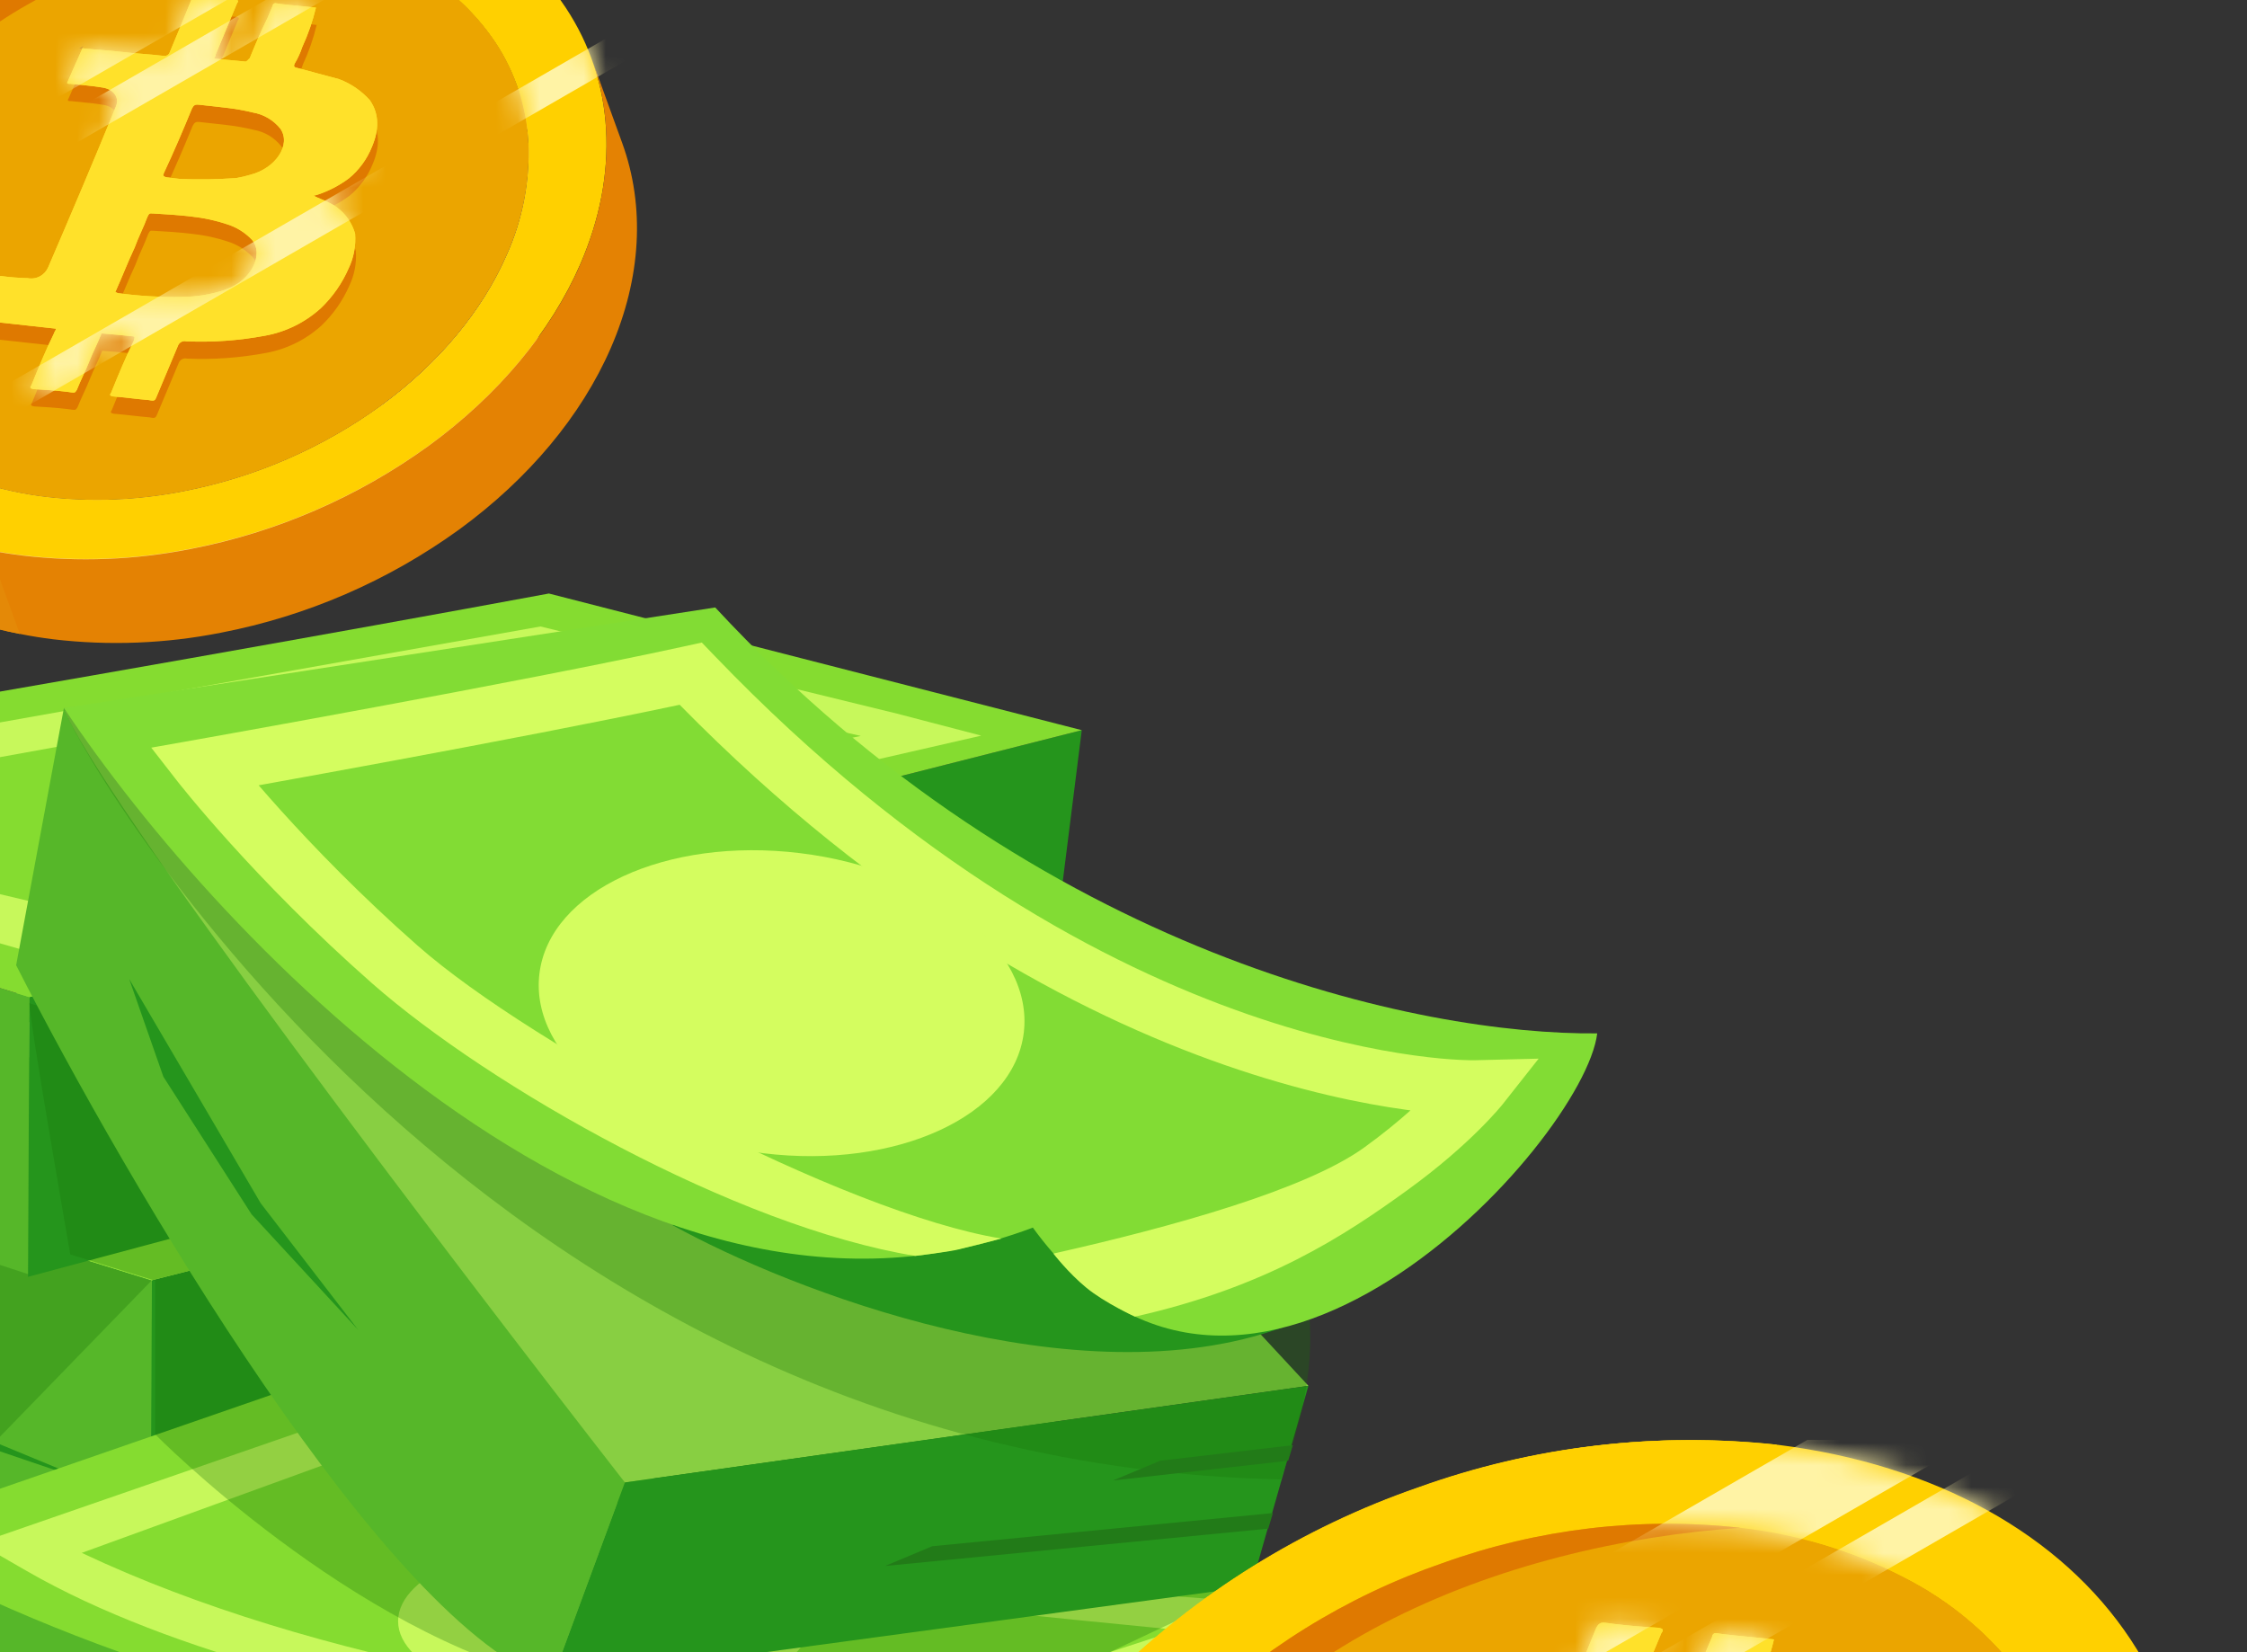 <svg width="102" height="75" viewBox="0 0 102 75" fill="none" xmlns="http://www.w3.org/2000/svg">
<rect x="0" y="0" width="102" height="75" fill="#333333" stroke="none"/>
<path d="M40.984 81.803L-5.289 94.21L-5.228 81.512L42.545 69.395L40.984 81.803Z" fill="#1F8616"/>
<path d="M18.355 63.191C-1.153 66.81 -33.752 72.352 -35 72.352L-5.229 81.512L42.544 69.395L18.355 63.191Z" fill="#85D637"/>
<path fill-rule="evenodd" clip-rule="evenodd" d="M17.972 64.688L34.159 68.645L37.982 69.643L-5.065 79.501L-17.793 75.853L-28.439 72.927L17.972 64.688ZM-23.523 72.927L-5.065 77.842L33.292 69.395L17.972 65.407L-23.523 72.927Z" fill="#C7F85B"/>
<ellipse cx="6.65" cy="71.721" rx="9.364" ry="3.877" fill="#C7F85B"/>
<path opacity="0.3" d="M9.891 90.084C9.891 90.084 5.24 80.163 5.24 79.388L37.444 70.669C42.677 85.433 9.891 90.084 9.891 90.084Z" fill="#1A7109"/>
<path d="M-28.439 69.092V57.642L1.332 66.802V79.398C1.332 79.398 -12.539 74.847 -14.88 74.072C-17.221 73.297 -28.439 69.092 -28.439 69.092Z" fill="#25951C"/>
<path d="M47.545 67.093L1.273 79.5L1.333 66.802L49.106 54.685L47.545 67.093Z" fill="#247D1D"/>
<path d="M24.917 48.482C5.409 52.101 -27.189 57.642 -28.438 57.642L1.333 66.802L49.106 54.685L24.917 48.482Z" fill="#85DC30"/>
<path fill-rule="evenodd" clip-rule="evenodd" d="M24.513 49.982C24.526 49.979 24.541 49.98 24.554 49.983L40.721 53.935L44.145 54.829C44.247 54.856 44.245 55.002 44.142 55.025L1.522 64.785C1.505 64.789 1.488 64.788 1.471 64.784L-11.231 61.143L-21.446 58.336C-21.549 58.307 -21.543 58.158 -21.436 58.139L24.513 49.982ZM-16.517 58.136C-16.623 58.156 -16.629 58.306 -16.525 58.334L1.472 63.126C1.488 63.13 1.504 63.13 1.52 63.127L39.853 54.685L24.555 50.702C24.541 50.699 24.526 50.698 24.512 50.701L-16.517 58.136Z" fill="#C7F85B"/>
<ellipse cx="13.211" cy="57.012" rx="9.364" ry="3.877" fill="#C7F85B"/>
<path opacity="0.3" d="M16.453 75.374C16.453 75.374 11.801 65.454 11.801 64.678L44.006 55.959C49.238 70.724 16.453 75.374 16.453 75.374Z" fill="#1A7109"/>
<path d="M-22.877 60.405V48.955L6.894 58.115V70.71C6.894 70.71 -6.977 66.16 -9.318 65.385C-11.659 64.609 -22.877 60.405 -22.877 60.405Z" fill="#56B729"/>
<path opacity="0.3" d="M-22.867 60.365L-22.867 48.682L6.877 58.132L-0.796 66.037L-22.867 60.365Z" fill="#1A7109"/>
<path d="M53.108 58.406L6.835 70.813L6.895 58.115L54.668 45.998L53.108 58.406Z" fill="#25951C"/>
<path d="M-15.073 60.756L-22.877 57.654V56.103L4.338 67.358L-15.073 60.756Z" fill="#25951C"/>
<path d="M30.478 39.794C10.97 43.413 -21.628 48.955 -22.877 48.955L6.894 58.115L54.668 45.998L30.478 39.794Z" fill="#85DC30"/>
<path fill-rule="evenodd" clip-rule="evenodd" d="M30.096 41.291L46.283 45.248L50.106 46.246L7.058 56.104L-5.669 52.456L-16.315 49.53L30.096 41.291ZM-9.302 49.917L7.376 53.873L44.638 46.261L29.663 42.855L-9.302 49.917Z" fill="#C7F85B"/>
<path d="M-28.439 47.552V36.102L1.332 45.262V57.857C1.332 57.857 -12.539 53.307 -14.88 52.532C-17.221 51.756 -28.439 47.552 -28.439 47.552Z" fill="#56B729"/>
<path d="M47.545 45.553L1.273 57.96L1.333 45.262L49.106 33.145L47.545 45.553Z" fill="#25951C"/>
<path d="M24.917 26.942C5.409 30.56 -27.189 36.102 -28.438 36.102L1.333 45.262L49.106 33.145L24.917 26.942Z" fill="#85DC30"/>
<path fill-rule="evenodd" clip-rule="evenodd" d="M24.534 28.438L40.721 32.395L44.544 33.393L1.496 43.251L-11.231 39.603L-21.877 36.677L24.534 28.438ZM-14.864 37.064L1.814 41.02L39.076 33.407L24.101 30.002L-14.864 37.064Z" fill="#C7F85B"/>
<ellipse cx="18.773" cy="48.325" rx="9.364" ry="3.877" fill="#C7F85B"/>
<path opacity="0.3" d="M0.293 92.515C0.293 92.515 -5.229 82.25 -5.229 81.474L26.975 72.755C31.566 86.923 0.293 92.515 0.293 92.515Z" fill="#1A7109"/>
<path d="M69.884 83.802V72.351L40.113 81.512V94.107C40.113 94.107 53.985 89.557 56.326 88.781C58.666 88.006 69.884 83.802 69.884 83.802Z" fill="#25951C"/>
<path d="M-6.147 80.76C7.357 94.524 40.393 94.333 40.393 94.333L40.332 81.635C40.332 81.635 25.247 80.452 -6.147 69.714V80.76Z" fill="#56B729"/>
<path d="M-6.159 73.483C-4.301 75.637 5.971 78.632 5.971 78.632L8.679 78.598L5.994 78.147C5.994 78.147 -2.278 75.606 -6.146 73.287L-6.159 73.483Z" fill="#25951C"/>
<path d="M69.884 75.712V74.161L53.156 80.777L69.884 75.712Z" fill="#227B18"/>
<path d="M53.711 53.812L53.898 52.202L37.169 58.818L53.711 53.812Z" fill="#227B18"/>
<path d="M16.53 61.858C37.568 72.998 68.574 72.457 69.823 72.457L40.482 81.585C40.482 81.585 13.381 80.971 -6.148 69.707L16.53 61.858Z" fill="#85DC30"/>
<path fill-rule="evenodd" clip-rule="evenodd" d="M16.861 63.878L-0.975 70.051L1.198 71.304C7.852 75.142 17.628 77.335 25.621 78.576C30.401 79.319 35.229 79.871 40.062 80.134L40.081 80.135C40.081 80.135 40.083 80.135 40.138 78.991L40.081 80.135L40.297 80.145L62.856 73.082C55.628 72.657 48.448 72.23 41.284 71.094C33.437 69.849 24.083 67.701 17.301 64.111L16.861 63.878ZM40.138 78.331C28.354 77.682 14.349 75.519 3.711 70.491L16.34 65.899C27.717 71.735 41.01 72.75 53.469 73.991L40.138 78.331Z" fill="#C7F85B"/>
<ellipse cx="27.435" cy="73.591" rx="9.364" ry="3.877" fill="#C7F85B"/>
<path opacity="0.3" d="M3.19 56.941C3.19 56.941 1.333 46.313 1.333 45.538L31.077 54.989L23.404 62.893L25.316 76.312C15.952 74.155 7.046 65.112 7.046 65.112V58.134L3.19 56.941Z" fill="#1A7109"/>
<path opacity="0.3" d="M14.422 61.682C14.422 61.682 12.565 51.055 12.565 50.28L42.308 59.73L56.88 71.93L40.743 79.547C29.576 79.095 25.122 76.061 25.122 76.061L18.278 62.876L14.422 61.682Z" fill="#1A7109"/>
<path d="M27.841 28.898L59.395 62.908L28.366 67.294L10.897 51.968L2.901 32.141L27.841 28.898Z" fill="#88CF42"/>
<path d="M0.733 43.815L2.9 32.139C4.236 35.821 20.433 57.109 28.365 67.293L25.034 76.313C17.593 73.897 5.733 53.641 0.733 43.815Z" fill="#56B729"/>
<path d="M59.394 62.907L28.365 67.293L25.034 76.313L56.796 72.016L59.394 62.907Z" fill="#25951C"/>
<path opacity="0.3" d="M58.133 67.152C21.036 66.399 2.825 32.759 2.9 32.139L30.372 38.631C51.991 48.389 63.609 52.737 58.133 67.152Z" fill="#1A7109"/>
<path d="M58.231 60.251C48.893 63.637 35.875 58.572 30.533 55.617L35.178 48.014C46.753 50.682 67.569 56.864 58.231 60.251Z" fill="#25951C"/>
<path d="M46.885 55.725C28.796 62.569 10.027 42.853 2.904 32.139L32.467 27.575C47.192 43.446 64.561 46.988 72.504 46.909C71.9 51.863 56.457 68.914 46.885 55.725Z" fill="#82DC34"/>
<path fill-rule="evenodd" clip-rule="evenodd" d="M31.857 29.167L32.48 29.814C41.559 39.256 50.259 43.821 56.615 46.033C59.798 47.141 62.408 47.664 64.201 47.91C65.098 48.034 65.791 48.088 66.25 48.111C66.479 48.123 66.65 48.127 66.758 48.129C66.812 48.129 66.85 48.129 66.873 48.129L66.891 48.129L66.893 48.129L66.896 48.129L69.845 48.056L68.228 50.105L66.993 49.38C68.228 50.105 68.228 50.105 68.228 50.105L68.224 50.109L68.219 50.116L68.202 50.137C68.188 50.154 68.169 50.178 68.145 50.207C68.096 50.265 68.026 50.347 67.934 50.451C67.751 50.657 67.482 50.948 67.124 51.302C66.41 52.009 65.342 52.97 63.903 54.012C61.026 56.096 57.502 58.421 51.52 59.767C51.52 59.767 50.156 59.149 49.31 58.452C48.465 57.755 47.819 56.905 47.819 56.905C53.309 55.67 59.308 53.986 61.938 52.081C62.774 51.476 63.469 50.903 64.027 50.405C63.968 50.397 63.907 50.389 63.846 50.38C61.845 50.105 59.01 49.532 55.593 48.343C48.902 46.014 40.033 41.34 30.853 31.992C27.177 32.774 22.143 33.734 17.912 34.519C15.61 34.946 13.539 35.323 12.044 35.593C11.94 35.612 11.839 35.63 11.742 35.648C12.038 35.99 12.383 36.383 12.774 36.816C14.254 38.454 16.381 40.661 18.975 42.941C24.218 47.551 38.289 55.056 45.459 56.224C45.459 56.224 43.963 56.602 43.519 56.715C43.075 56.827 41.551 57.011 41.551 57.011C33.407 55.684 22.233 49.334 16.896 44.642C14.2 42.271 11.995 39.983 10.463 38.288C9.697 37.44 9.098 36.738 8.688 36.246C8.483 36 8.326 35.806 8.219 35.673C8.165 35.606 8.124 35.554 8.096 35.519L8.063 35.477L8.054 35.466L8.051 35.462C8.051 35.462 8.05 35.461 9.27 34.801L8.913 33.576L9.556 33.461C9.972 33.387 10.574 33.279 11.32 33.144C12.811 32.875 14.876 32.499 17.172 32.073C21.77 31.22 27.267 30.169 30.933 29.369L31.857 29.167ZM9.27 34.801L8.913 33.576L6.866 33.939L8.051 35.462L9.27 34.801Z" fill="#D4FD5F"/>
<path d="M7.416 48.876L5.864 44.44L11.835 54.62L16.255 60.364L11.42 55.122L7.416 48.876Z" fill="#25951C"/>
<ellipse cx="35.48" cy="45.538" rx="11.075" ry="6.862" transform="rotate(6.951 35.48 45.538)" fill="#D4FD5F"/>
<path d="M57.571 69.39L57.782 68.683L42.317 70.189L40.174 71.086L57.571 69.39Z" fill="#227B18"/>
<path d="M58.476 66.308L58.688 65.601L52.664 66.308L50.522 67.205L58.476 66.308Z" fill="#227B18"/>
<g clip-path="url(#clip0_3485_43186)">
<path d="M45.891 103.215L43.919 97.783C42.901 94.924 42.683 91.839 43.29 88.864C44.134 84.439 46.604 80.052 50.37 76.251C54.357 72.313 59.171 69.326 64.458 67.51C69.641 65.651 75.173 64.991 80.644 65.578L82.62 71.022C77.149 70.436 71.617 71.096 66.434 72.955C61.146 74.77 56.331 77.756 52.342 81.691C48.58 85.513 46.114 89.884 45.266 94.305C44.66 97.277 44.876 100.358 45.891 103.215V103.215Z" fill="#FFD000"/>
<path d="M67.076 76.548C66.418 74.735 65.763 72.921 65.101 71.103L65.489 70.968C65.789 70.861 66.093 70.759 66.397 70.662L66.566 71.129L66.743 71.622L66.929 72.131L67.119 72.654L67.309 73.176L67.494 73.686L67.672 74.178L67.841 74.645L67.904 74.815L67.967 74.998L68.035 75.185L68.106 75.376L68.174 75.567L68.242 75.754L68.309 75.937L68.368 76.106C68.069 76.204 67.764 76.306 67.465 76.412L67.076 76.548Z" fill="#FFD000"/>
<path d="M54.208 85.42L52.232 79.976C52.726 79.373 53.263 78.778 53.833 78.204C57.029 75.036 60.875 72.606 65.1 71.086C65.763 72.904 66.418 74.718 67.076 76.531C62.85 78.052 59.003 80.481 55.804 83.649C55.238 84.223 54.702 84.817 54.208 85.42Z" fill="#FFD000"/>
<path d="M68.369 76.09C67.716 74.278 67.058 72.463 66.397 70.645C70.463 69.323 74.762 68.889 79.007 69.371C81.73 69.678 84.37 70.506 86.784 71.809C88.938 72.968 90.78 74.637 92.15 76.671C92.656 77.439 93.081 78.257 93.417 79.114L93.547 79.483L93.691 79.878L93.839 80.303L93.991 80.728L94.143 81.152L94.29 81.577L94.43 81.972L94.565 82.341L94.662 82.605L94.763 82.889L94.869 83.178L94.979 83.475L95.084 83.773L95.19 84.066L95.295 84.346L95.388 84.614C95.053 83.755 94.629 82.935 94.122 82.167C92.75 80.135 90.909 78.468 88.756 77.309C86.341 76.006 83.702 75.178 80.979 74.871C76.737 74.372 72.438 74.787 68.369 76.09V76.09Z" fill="#FFD000"/>
<path d="M74.401 79.398L73.413 76.676L72.425 73.953C72.454 73.863 72.516 73.788 72.599 73.743C72.681 73.699 72.778 73.689 72.869 73.715L74.844 79.16C74.754 79.134 74.657 79.144 74.575 79.188C74.492 79.233 74.429 79.308 74.401 79.398V79.398Z" fill="#FCDF8F"/>
<path d="M75.241 79.211L74.844 79.16L72.869 73.716L73.266 73.766L73.637 73.809L73.827 74.327L74.025 74.871L74.232 75.44L74.439 76.017L74.65 76.595L74.857 77.164L75.055 77.712L75.241 78.226L75.284 78.349L75.33 78.472L75.381 78.608L75.427 78.74L75.478 78.876L75.524 79.007L75.571 79.135L75.613 79.254L75.241 79.211Z" fill="#FCDF8F"/>
<path d="M75.613 79.254L73.637 73.809C74.169 73.868 74.688 73.902 75.246 73.936L77.222 79.381C76.664 79.347 76.145 79.309 75.613 79.254Z" fill="#FCDF8F"/>
<path d="M75.444 74.025L77.42 79.47C77.42 79.432 77.344 79.402 77.221 79.381L75.246 73.936C75.355 73.957 75.427 74 75.444 74.025Z" fill="#FCDF8F"/>
<path d="M75.444 74.026L77.419 79.47C77.419 79.509 77.419 79.56 77.356 79.627L75.38 74.183C75.431 74.115 75.456 74.064 75.444 74.026Z" fill="#CA820B"/>
<path d="M79.661 79.793L79.189 78.481C79.015 78.013 78.847 77.542 78.674 77.07C78.5 76.599 78.332 76.128 78.163 75.66L77.918 74.985L77.686 74.348C77.686 74.238 77.77 74.165 77.951 74.195L79.927 79.64C79.746 79.61 79.674 79.682 79.661 79.793Z" fill="#FCDF8F"/>
<path d="M80.185 79.674L79.927 79.64L77.952 74.195L78.209 74.229L78.437 74.862L78.682 75.537L78.935 76.234L79.193 76.943L79.45 77.657L79.704 78.353L79.949 79.024L80.181 79.661C79.522 77.846 78.865 76.036 78.209 74.229L80.185 79.674V79.674Z" fill="#FCDF8F"/>
<path d="M74.401 79.398C73.933 80.545 73.473 81.628 73 82.796L71.024 77.351C71.497 76.2 71.957 75.117 72.426 73.953C73.017 75.584 74.431 77.657 74.401 79.398Z" fill="#FCDF8F"/>
<path d="M77.686 74.352L79.662 79.793L79.316 80.608L77.34 75.164L77.686 74.352Z" fill="#FCDF8F"/>
<path d="M82.431 79.946C81.562 79.818 80.869 79.772 80.185 79.687L78.21 74.242C78.893 74.327 79.586 74.374 80.456 74.501L80.683 75.129L80.924 75.796L81.177 76.484L81.431 77.189L81.688 77.894L81.937 78.587L82.178 79.249L82.406 79.878V79.946H82.431Z" fill="#FCDF8F"/>
<path d="M82.431 79.946L80.455 74.501C80.527 74.692 80.615 74.926 80.687 75.138L80.932 75.809L81.186 76.51L81.443 77.224L81.701 77.937L81.954 78.633L82.199 79.309L82.431 79.946V79.946Z" fill="#FCDF8F"/>
<path d="M80.493 74.467L82.469 79.912C82.26 80.789 81.963 81.643 81.583 82.46L79.607 77.02C79.987 76.201 80.284 75.346 80.493 74.467V74.467Z" fill="#CA820B"/>
<path d="M82.625 79.946L82.435 79.92L80.46 74.475L80.65 74.505C81.266 76.149 82.034 78.328 82.625 79.946Z" fill="#FCDF8F"/>
<path d="M75.38 74.183L77.356 79.627C76.896 80.71 76.432 81.861 75.967 82.944L73.996 77.5C74.456 76.417 74.933 75.274 75.38 74.183Z" fill="#CA820B"/>
<path d="M96.717 74.424C99.875 79.194 100.217 85.174 97.659 91.047C95.75 95.43 92.335 99.52 87.839 102.803C83.235 106.131 77.967 108.412 72.399 109.488C68.818 110.196 65.149 110.34 61.524 109.913C60.802 109.824 60.089 109.709 59.388 109.569C58.427 109.38 57.477 109.139 56.542 108.847C51.776 107.356 47.972 104.668 45.616 101.109C44.441 99.325 43.63 97.324 43.23 95.222C42.831 93.119 42.851 90.958 43.29 88.864C44.134 84.439 46.604 80.052 50.37 76.251C54.357 72.313 59.171 69.326 64.458 67.51C69.671 65.644 75.237 64.987 80.737 65.59C87.83 66.482 93.555 69.646 96.717 74.424ZM84.765 100.217C88.489 97.49 91.322 94.092 92.905 90.448C93.924 88.184 94.403 85.712 94.302 83.228C94.184 80.889 93.44 78.625 92.149 76.675C90.779 74.64 88.937 72.971 86.783 71.812C84.369 70.509 81.729 69.682 79.007 69.374C74.441 68.868 69.821 69.415 65.497 70.971C61.117 72.473 57.127 74.945 53.823 78.204C50.699 81.355 48.656 84.999 47.947 88.673C47.582 90.408 47.561 92.198 47.887 93.941C48.212 95.684 48.877 97.344 49.842 98.828C51.788 101.78 54.908 104.014 58.868 105.245C60.213 105.665 61.592 105.96 62.989 106.129C65.986 106.478 69.018 106.355 71.977 105.763C76.587 104.866 80.948 102.971 84.757 100.208" fill="#FFD000"/>
<path d="M92.15 76.654C93.441 78.604 94.185 80.868 94.303 83.207C94.403 85.696 93.921 88.173 92.897 90.44C91.314 94.084 88.481 97.482 84.757 100.208C80.949 102.971 76.588 104.867 71.978 105.764C69.019 106.355 65.987 106.479 62.99 106.129C61.593 105.96 60.214 105.665 58.869 105.246C54.909 104.014 51.789 101.78 49.843 98.828C48.877 97.345 48.213 95.684 47.887 93.941C47.562 92.198 47.583 90.408 47.947 88.673C48.657 85 50.7 81.356 53.824 78.204C57.126 74.937 61.115 72.458 65.498 70.95C69.822 69.394 74.442 68.847 79.007 69.353C81.73 69.661 84.37 70.488 86.784 71.791C88.938 72.95 90.78 74.619 92.15 76.654Z" fill="#EBA500"/>
<path d="M65.498 70.95C69.822 69.394 74.442 68.847 79.007 69.353C68.355 70.079 55.561 74.779 51.395 85.772C47.229 96.764 54.536 103.301 54.536 103.301C52.598 102.109 51.01 100.597 49.843 98.828C48.877 97.345 48.213 95.684 47.887 93.941C47.562 92.198 47.583 90.408 47.947 88.673C48.657 85 50.7 81.356 53.824 78.204C57.126 74.937 61.115 72.458 65.498 70.95Z" fill="#DF7900"/>
<path d="M80.645 65.596C75.174 65.009 69.642 65.669 64.459 67.528C59.172 69.344 54.358 72.331 50.371 76.269C46.605 80.07 44.144 84.457 43.291 88.882C42.852 90.975 42.831 93.134 43.229 95.234C43.627 97.335 44.436 99.335 45.609 101.118C47.964 104.677 51.768 107.366 56.535 108.856C57.47 109.148 58.419 109.389 59.38 109.578C58.382 109.385 57.395 109.135 56.425 108.831C51.68 107.344 47.897 104.656 45.554 101.101C44.389 99.314 43.588 97.313 43.196 95.213C42.804 93.113 42.829 90.956 43.27 88.865C44.114 84.444 46.584 80.053 50.337 76.251C54.312 72.323 59.109 69.338 64.379 67.515C69.586 65.643 75.149 64.986 80.645 65.596V65.596Z" fill="#FFD000"/>
<mask id="mask0_3485_43186" style="mask-type:alpha" maskUnits="userSpaceOnUse" x="42" y="65" width="58" height="46">
<path d="M96.718 74.424C99.876 79.194 100.217 85.174 97.659 91.047C95.751 95.43 92.335 99.52 87.839 102.803C83.235 106.131 77.967 108.412 72.4 109.488C68.819 110.197 65.15 110.34 61.525 109.913C60.803 109.824 60.089 109.709 59.388 109.569C58.428 109.38 57.478 109.139 56.543 108.847C51.776 107.356 47.972 104.668 45.617 101.109C44.441 99.325 43.63 97.324 43.231 95.222C42.832 93.12 42.852 90.959 43.291 88.865C44.135 84.439 46.605 80.052 50.37 76.251C54.357 72.313 59.172 69.326 64.459 67.51C69.672 65.644 75.237 64.987 80.738 65.591C87.831 66.482 93.555 69.647 96.718 74.424ZM84.766 100.217C88.489 97.49 91.322 94.093 92.905 90.449C93.925 88.185 94.403 85.712 94.303 83.229C94.184 80.889 93.441 78.625 92.15 76.675C90.779 74.641 88.938 72.972 86.784 71.812C84.369 70.51 81.73 69.682 79.007 69.375C74.442 68.869 69.822 69.415 65.497 70.972C61.117 72.473 57.128 74.945 53.824 78.204C50.7 81.356 48.656 85 47.947 88.673C47.582 90.408 47.562 92.198 47.887 93.941C48.212 95.684 48.877 97.345 49.843 98.828C51.789 101.78 54.909 104.014 58.869 105.245C60.213 105.665 61.592 105.96 62.989 106.129C65.986 106.479 69.019 106.355 71.978 105.764C76.588 104.867 80.948 102.971 84.757 100.208" fill="#FADD23"/>
</mask>
<g mask="url(#mask0_3485_43186)">
<rect x="28.752" y="96.129" width="88.372" height="3.769" transform="rotate(-30 28.752 96.129)" fill="#FFF3A5"/>
<rect x="44.218" y="108.233" width="67.839" height="1.884" transform="rotate(-30 44.218 108.233)" fill="#FFF3A5"/>
<rect x="37.078" y="97.124" width="67.839" height="1.884" transform="rotate(-30 37.078 97.124)" fill="#FFF3A5"/>
</g>
</g>
<path d="M83.11 90.198C83.169 90.971 83.023 91.747 82.688 92.445C82.264 93.414 81.653 94.289 80.889 95.019C79.874 95.942 78.622 96.56 77.275 96.802C75.593 97.118 73.881 97.24 72.171 97.168C72.07 97.142 71.962 97.152 71.867 97.196C71.772 97.24 71.695 97.315 71.648 97.41C71.188 98.497 70.715 99.644 70.255 100.727C70.162 100.952 70.136 101.032 69.9 101.003C69.842 100.997 69.784 100.987 69.727 100.973C68.988 100.913 68.173 100.799 67.43 100.739C67.19 100.697 67.198 100.637 67.299 100.493C67.764 99.346 68.237 98.2 68.781 97.095C68.781 96.968 68.887 96.891 68.726 96.845C68.072 96.777 67.413 96.713 66.674 96.654C66.438 97.261 66.113 97.877 65.877 98.48C65.64 99.083 65.315 99.707 65.074 100.315C64.986 100.446 64.973 100.51 64.77 100.485L64.428 100.438C63.711 100.349 62.985 100.306 62.263 100.264C62.022 100.221 62.026 100.158 62.128 100.017C62.596 98.871 63.065 97.72 63.609 96.62C63.609 96.552 63.707 96.48 63.724 96.348C61.84 96.144 59.958 95.923 57.99 95.736C58.189 95.46 58.298 95.252 58.497 94.976C58.919 94.352 59.307 93.728 59.624 93.18C59.73 92.976 59.814 92.967 60.067 92.942H60.203C60.763 93.016 61.326 93.059 61.891 93.073C62.161 93.126 62.44 93.084 62.682 92.954C62.924 92.824 63.115 92.614 63.221 92.36C64.707 88.907 66.176 85.45 67.612 81.938C67.844 81.398 67.493 80.846 66.767 80.723C66.539 80.685 66.307 80.651 66.083 80.625C65.581 80.561 65.091 80.523 64.64 80.477C64.609 80.481 64.578 80.481 64.547 80.477C64.445 80.477 64.416 80.409 64.496 80.298C64.808 79.606 65.125 78.867 65.438 78.175C66.282 78.264 67.126 78.306 67.971 78.408C68.815 78.51 69.778 78.557 70.677 78.663C70.764 78.684 70.856 78.671 70.934 78.626C71.012 78.582 71.071 78.511 71.099 78.425C71.572 77.274 72.032 76.191 72.501 75.028C72.602 74.832 72.691 74.756 72.923 74.785L73.345 74.841C74.012 74.921 74.641 74.972 75.325 75.011C75.57 75.053 75.561 75.121 75.46 75.257C75 76.34 74.535 77.491 74.075 78.574C74.06 78.672 74.019 78.764 73.957 78.841C74.616 78.909 75.355 78.969 76.009 79.037C76.093 79.037 76.191 78.888 76.283 78.812C76.638 77.937 76.984 77.113 77.419 76.238L77.765 75.423C77.765 75.397 77.771 75.372 77.782 75.349C77.793 75.326 77.809 75.305 77.829 75.29C77.849 75.274 77.872 75.262 77.897 75.257C77.922 75.251 77.947 75.251 77.972 75.257C78.116 75.282 78.204 75.291 78.289 75.304C79.023 75.393 79.766 75.444 80.573 75.541C80.362 76.418 80.066 77.272 79.686 78.09C79.564 78.462 79.401 78.82 79.201 79.156C79.095 79.36 79.171 79.419 79.416 79.462L82.072 80.175C82.835 80.462 83.519 80.929 84.064 81.538C84.702 82.451 84.659 83.492 84.195 84.575C83.877 85.364 83.368 86.061 82.713 86.601C82.121 87.044 81.465 87.392 80.767 87.633C80.654 87.674 80.538 87.707 80.421 87.731C80.733 87.896 81.054 87.994 81.366 88.155C81.788 88.347 82.162 88.629 82.464 88.982C82.765 89.335 82.986 89.75 83.11 90.198ZM74.717 93.808C76.359 93.256 77.225 91.553 76.427 90.589C75.982 90.117 75.424 89.769 74.806 89.578C74.068 89.333 73.307 89.168 72.534 89.085C71.69 88.979 70.846 88.933 70.001 88.882H69.951C69.752 88.856 69.74 88.928 69.642 89.119C69.398 89.79 69.073 90.394 68.828 91.077C68.38 92.029 68.021 92.972 67.561 93.991H67.599C67.642 93.996 67.683 94.014 67.717 94.042C69.083 94.229 70.46 94.311 71.838 94.288C72.815 94.29 73.787 94.131 74.713 93.817L74.717 93.808ZM70.715 86.287C70.618 86.427 70.715 86.482 70.854 86.533L71.103 86.563L71.335 86.592L71.758 86.643C72.972 86.692 74.188 86.674 75.401 86.588C75.718 86.534 76.031 86.46 76.338 86.367C77.968 85.943 78.977 84.426 78.272 83.394C77.825 82.834 77.19 82.458 76.486 82.337C75.898 82.195 75.301 82.09 74.7 82.022C74.143 81.955 73.569 81.899 72.982 81.831H72.94C72.729 81.806 72.64 81.882 72.539 82.073C71.956 83.492 71.378 84.847 70.711 86.274" fill="#DF7900"/>
<path d="M83.065 89.077C83.124 89.85 82.978 90.625 82.642 91.324C82.219 92.293 81.607 93.168 80.844 93.897C79.829 94.82 78.577 95.438 77.23 95.681C75.548 95.996 73.835 96.119 72.126 96.046C72.024 96.021 71.917 96.031 71.822 96.075C71.727 96.119 71.649 96.194 71.602 96.288C71.142 97.376 70.669 98.522 70.209 99.605C70.116 99.831 70.091 99.911 69.855 99.882C69.796 99.876 69.738 99.866 69.681 99.852C68.943 99.792 68.128 99.678 67.385 99.618C67.144 99.576 67.153 99.516 67.254 99.372C67.718 98.225 68.191 97.078 68.736 95.974C68.736 95.847 68.841 95.77 68.681 95.724C68.026 95.656 67.368 95.592 66.629 95.532C66.393 96.14 66.068 96.756 65.831 97.359C65.595 97.962 65.27 98.586 65.029 99.193C64.94 99.325 64.928 99.389 64.725 99.363L64.383 99.317C63.665 99.227 62.939 99.185 62.217 99.142C61.977 99.1 61.981 99.036 62.082 98.896C62.551 97.749 63.019 96.599 63.564 95.499C63.564 95.43 63.661 95.358 63.678 95.227C61.795 95.023 59.912 94.802 57.945 94.615C58.143 94.339 58.253 94.131 58.451 93.855C58.874 93.231 59.262 92.606 59.579 92.058C59.684 91.855 59.769 91.846 60.022 91.82H60.157C60.717 91.894 61.281 91.938 61.846 91.952C62.115 92.005 62.395 91.963 62.637 91.833C62.879 91.703 63.069 91.493 63.176 91.239C64.662 87.786 66.131 84.329 67.566 80.816C67.799 80.277 67.448 79.725 66.722 79.602C66.494 79.564 66.262 79.529 66.038 79.504C65.536 79.44 65.046 79.402 64.594 79.355C64.563 79.36 64.532 79.36 64.501 79.355C64.4 79.355 64.37 79.287 64.451 79.177C64.763 78.485 65.08 77.746 65.392 77.053C66.237 77.143 67.081 77.185 67.925 77.287C68.769 77.389 69.732 77.436 70.631 77.542C70.719 77.562 70.81 77.549 70.888 77.505C70.966 77.461 71.025 77.389 71.054 77.304C71.526 76.153 71.987 75.07 72.455 73.906C72.556 73.711 72.645 73.635 72.877 73.664L73.3 73.719C73.967 73.8 74.596 73.851 75.28 73.889C75.525 73.932 75.516 74 75.415 74.136C74.954 75.219 74.49 76.37 74.03 77.453C74.015 77.551 73.974 77.643 73.912 77.72C74.57 77.788 75.309 77.848 75.963 77.916C76.048 77.916 76.145 77.767 76.238 77.691C76.593 76.816 76.939 75.992 77.374 75.117L77.72 74.301C77.72 74.276 77.725 74.251 77.737 74.228C77.748 74.204 77.764 74.184 77.784 74.168C77.803 74.152 77.827 74.141 77.851 74.136C77.876 74.13 77.902 74.13 77.927 74.136C78.07 74.161 78.159 74.17 78.243 74.182C78.978 74.272 79.721 74.323 80.527 74.42C80.317 75.297 80.02 76.151 79.641 76.969C79.518 77.341 79.356 77.698 79.155 78.034C79.05 78.238 79.126 78.298 79.371 78.34L82.026 79.054C82.79 79.34 83.473 79.808 84.019 80.417C84.656 81.33 84.614 82.371 84.15 83.454C83.832 84.243 83.322 84.939 82.668 85.48C82.076 85.923 81.419 86.271 80.722 86.512C80.609 86.553 80.493 86.586 80.375 86.609C80.688 86.775 81.009 86.873 81.321 87.034C81.742 87.226 82.117 87.508 82.418 87.861C82.719 88.214 82.94 88.629 83.065 89.077ZM74.672 92.687C76.314 92.135 77.179 90.432 76.382 89.468C75.937 88.996 75.378 88.648 74.76 88.457C74.023 88.212 73.261 88.047 72.489 87.964C71.645 87.858 70.8 87.811 69.956 87.76H69.905C69.707 87.735 69.694 87.807 69.597 87.998C69.352 88.669 69.027 89.272 68.782 89.956C68.335 90.907 67.976 91.85 67.516 92.87H67.554C67.597 92.875 67.638 92.893 67.672 92.921C69.037 93.107 70.415 93.19 71.792 93.167C72.77 93.169 73.741 93.01 74.667 92.695L74.672 92.687ZM70.669 85.165C70.572 85.305 70.669 85.361 70.809 85.412L71.058 85.441L71.29 85.471L71.712 85.522C72.927 85.571 74.143 85.552 75.356 85.467C75.672 85.413 75.985 85.339 76.293 85.246C77.922 84.821 78.931 83.305 78.226 82.273C77.78 81.713 77.144 81.336 76.441 81.216C75.852 81.074 75.256 80.969 74.655 80.901C74.097 80.833 73.523 80.778 72.936 80.71H72.894C72.683 80.685 72.594 80.761 72.493 80.952C71.911 82.371 71.332 83.726 70.665 85.153" fill="#FFE12A"/>
<path d="M83.065 89.077C83.124 89.85 82.978 90.625 82.642 91.324C82.219 92.293 81.607 93.168 80.844 93.897C79.829 94.82 78.577 95.438 77.23 95.681C75.548 95.996 73.835 96.119 72.126 96.046C72.024 96.021 71.917 96.031 71.822 96.075C71.727 96.119 71.649 96.194 71.602 96.288C71.142 97.376 70.669 98.522 70.209 99.605C70.116 99.831 70.091 99.911 69.855 99.882C69.796 99.876 69.738 99.866 69.681 99.852C68.943 99.792 68.128 99.678 67.385 99.618C67.144 99.576 67.153 99.516 67.254 99.372C67.718 98.225 68.191 97.078 68.736 95.974C68.736 95.847 68.841 95.77 68.681 95.724C68.026 95.656 67.368 95.592 66.629 95.532C66.393 96.14 66.068 96.756 65.831 97.359C65.595 97.962 65.27 98.586 65.029 99.193C64.94 99.325 64.928 99.389 64.725 99.363L64.383 99.317C63.665 99.227 62.939 99.185 62.217 99.142C61.977 99.1 61.981 99.036 62.082 98.896C62.551 97.749 63.019 96.599 63.564 95.499C63.564 95.43 63.661 95.358 63.678 95.227C61.795 95.023 59.912 94.802 57.945 94.615C58.143 94.339 58.253 94.131 58.451 93.855C58.874 93.231 59.262 92.606 59.579 92.058C59.684 91.855 59.769 91.846 60.022 91.82H60.157C60.717 91.894 61.281 91.938 61.846 91.952C62.115 92.005 62.395 91.963 62.637 91.833C62.879 91.703 63.069 91.493 63.176 91.239C64.662 87.786 66.131 84.329 67.566 80.816C67.799 80.277 67.448 79.725 66.722 79.602C66.494 79.564 66.262 79.529 66.038 79.504C65.536 79.44 65.046 79.402 64.594 79.355C64.563 79.36 64.532 79.36 64.501 79.355C64.4 79.355 64.37 79.287 64.451 79.177C64.763 78.485 65.08 77.746 65.392 77.053C66.237 77.143 67.081 77.185 67.925 77.287C68.769 77.389 69.732 77.436 70.631 77.542C70.719 77.562 70.81 77.549 70.888 77.505C70.966 77.461 71.025 77.389 71.054 77.304C71.526 76.153 71.987 75.07 72.455 73.906C72.556 73.711 72.645 73.635 72.877 73.664L73.3 73.719C73.967 73.8 74.596 73.851 75.28 73.889C75.525 73.932 75.516 74 75.415 74.136C74.954 75.219 74.49 76.37 74.03 77.453C74.015 77.551 73.974 77.643 73.912 77.72C74.57 77.788 75.309 77.848 75.963 77.916C76.048 77.916 76.145 77.767 76.238 77.691C76.593 76.816 76.939 75.992 77.374 75.117L77.72 74.301C77.72 74.276 77.725 74.251 77.737 74.228C77.748 74.204 77.764 74.184 77.784 74.168C77.803 74.152 77.827 74.141 77.851 74.136C77.876 74.13 77.902 74.13 77.927 74.136C78.07 74.161 78.159 74.17 78.243 74.182C78.978 74.272 79.721 74.323 80.527 74.42C80.317 75.297 80.02 76.151 79.641 76.969C79.518 77.341 79.356 77.698 79.155 78.034C79.05 78.238 79.126 78.298 79.371 78.34L82.026 79.054C82.79 79.34 83.473 79.808 84.019 80.417C84.656 81.33 84.614 82.371 84.15 83.454C83.832 84.243 83.322 84.939 82.668 85.48C82.076 85.923 81.419 86.271 80.722 86.512C80.609 86.553 80.493 86.586 80.375 86.609C80.688 86.775 81.009 86.873 81.321 87.034C81.742 87.226 82.117 87.508 82.418 87.861C82.719 88.214 82.94 88.629 83.065 89.077ZM74.672 92.687C76.314 92.135 77.179 90.432 76.382 89.468C75.937 88.996 75.378 88.648 74.76 88.457C74.023 88.212 73.261 88.047 72.489 87.964C71.645 87.858 70.8 87.811 69.956 87.76H69.905C69.707 87.735 69.694 87.807 69.597 87.998C69.352 88.669 69.027 89.272 68.782 89.956C68.335 90.907 67.976 91.85 67.516 92.87H67.554C67.597 92.875 67.638 92.893 67.672 92.921C69.037 93.107 70.415 93.19 71.792 93.167C72.77 93.169 73.741 93.01 74.667 92.695L74.672 92.687ZM70.669 85.165C70.572 85.305 70.669 85.361 70.809 85.412L71.058 85.441L71.29 85.471L71.712 85.522C72.927 85.571 74.143 85.552 75.356 85.467C75.672 85.413 75.985 85.339 76.293 85.246C77.922 84.821 78.931 83.305 78.226 82.273C77.78 81.713 77.144 81.336 76.441 81.216C75.852 81.074 75.256 80.969 74.655 80.901C74.097 80.833 73.523 80.778 72.936 80.71H72.894C72.683 80.685 72.594 80.761 72.493 80.952C71.911 82.371 71.332 83.726 70.665 85.153" fill="#FFE12A"/>
<mask id="mask1_3485_43186" style="mask-type:alpha" maskUnits="userSpaceOnUse" x="57" y="73" width="28" height="27">
<path d="M83.065 89.077C83.124 89.85 82.978 90.625 82.642 91.323C82.219 92.293 81.607 93.168 80.844 93.897C79.829 94.82 78.577 95.438 77.23 95.681C75.548 95.996 73.835 96.119 72.126 96.046C72.024 96.021 71.917 96.031 71.822 96.075C71.727 96.119 71.649 96.194 71.602 96.288C71.142 97.376 70.669 98.522 70.209 99.605C70.116 99.83 70.091 99.911 69.855 99.881C69.796 99.876 69.738 99.866 69.681 99.852C68.943 99.792 68.128 99.677 67.385 99.618C67.144 99.576 67.153 99.516 67.254 99.372C67.718 98.225 68.191 97.078 68.736 95.974C68.736 95.847 68.841 95.77 68.681 95.724C68.026 95.656 67.368 95.592 66.629 95.532C66.393 96.14 66.068 96.755 65.831 97.359C65.595 97.962 65.27 98.586 65.029 99.193C64.94 99.325 64.928 99.389 64.725 99.363L64.383 99.317C63.665 99.227 62.939 99.185 62.217 99.142C61.977 99.1 61.981 99.036 62.082 98.896C62.551 97.749 63.019 96.598 63.564 95.498C63.564 95.43 63.661 95.358 63.678 95.227C61.795 95.023 59.912 94.802 57.945 94.615C58.143 94.339 58.253 94.131 58.451 93.855C58.874 93.23 59.262 92.606 59.579 92.058C59.684 91.854 59.769 91.846 60.022 91.82H60.157C60.717 91.894 61.281 91.938 61.846 91.952C62.115 92.005 62.395 91.963 62.637 91.833C62.879 91.703 63.069 91.493 63.176 91.239C64.662 87.786 66.131 84.329 67.566 80.816C67.799 80.277 67.448 79.725 66.722 79.602C66.494 79.563 66.262 79.529 66.038 79.504C65.536 79.44 65.046 79.402 64.594 79.355C64.563 79.359 64.532 79.359 64.501 79.355C64.4 79.355 64.37 79.287 64.451 79.177C64.763 78.485 65.08 77.746 65.392 77.053C66.237 77.142 67.081 77.185 67.925 77.287C68.769 77.389 69.732 77.436 70.631 77.542C70.719 77.562 70.81 77.549 70.888 77.505C70.966 77.461 71.025 77.389 71.054 77.304C71.526 76.153 71.987 75.07 72.455 73.906C72.556 73.711 72.645 73.634 72.877 73.664L73.3 73.719C73.967 73.8 74.596 73.851 75.28 73.889C75.525 73.932 75.516 74 75.415 74.136C74.954 75.219 74.49 76.37 74.03 77.453C74.015 77.551 73.974 77.643 73.912 77.72C74.57 77.788 75.309 77.847 75.963 77.915C76.048 77.915 76.145 77.767 76.238 77.69C76.593 76.816 76.939 75.992 77.374 75.117L77.72 74.301C77.72 74.276 77.725 74.25 77.737 74.227C77.748 74.204 77.764 74.184 77.784 74.168C77.803 74.152 77.827 74.141 77.851 74.135C77.876 74.13 77.902 74.13 77.927 74.136C78.07 74.161 78.159 74.17 78.243 74.182C78.978 74.272 79.721 74.323 80.527 74.42C80.317 75.297 80.02 76.151 79.641 76.968C79.518 77.341 79.356 77.698 79.155 78.034C79.05 78.238 79.126 78.298 79.371 78.34L82.026 79.054C82.79 79.34 83.473 79.808 84.019 80.417C84.656 81.33 84.614 82.371 84.15 83.454C83.832 84.243 83.322 84.939 82.668 85.48C82.076 85.923 81.419 86.271 80.722 86.512C80.609 86.553 80.493 86.585 80.375 86.609C80.688 86.775 81.009 86.873 81.321 87.034C81.742 87.225 82.117 87.508 82.418 87.861C82.719 88.214 82.94 88.629 83.065 89.077ZM74.672 92.687C76.314 92.135 77.179 90.432 76.382 89.468C75.937 88.996 75.378 88.648 74.76 88.457C74.023 88.212 73.261 88.047 72.489 87.964C71.645 87.858 70.8 87.811 69.956 87.76H69.905C69.707 87.735 69.694 87.807 69.597 87.998C69.352 88.669 69.027 89.272 68.782 89.956C68.335 90.907 67.976 91.85 67.516 92.869H67.554C67.597 92.875 67.638 92.893 67.672 92.92C69.037 93.107 70.415 93.19 71.792 93.167C72.77 93.169 73.741 93.01 74.667 92.695L74.672 92.687ZM70.669 85.165C70.572 85.305 70.669 85.361 70.809 85.412L71.058 85.441L71.29 85.471L71.712 85.522C72.927 85.571 74.143 85.552 75.356 85.467C75.672 85.413 75.985 85.339 76.293 85.246C77.922 84.821 78.931 83.305 78.226 82.273C77.78 81.713 77.144 81.336 76.441 81.216C75.852 81.074 75.256 80.969 74.655 80.901C74.097 80.833 73.523 80.778 72.936 80.71H72.894C72.683 80.685 72.594 80.761 72.493 80.952C71.911 82.371 71.332 83.725 70.665 85.153" fill="#FFE12A"/>
</mask>
<g mask="url(#mask1_3485_43186)">
<rect x="28.752" y="96.128" width="88.372" height="3.769" transform="rotate(-30 28.752 96.128)" fill="#FFF3A5"/>
<rect x="44.218" y="108.233" width="67.839" height="1.884" transform="rotate(-30 44.218 108.233)" fill="#FFF3A5"/>
<rect x="37.079" y="97.124" width="67.839" height="1.884" transform="rotate(-30 37.079 97.124)" fill="#FFF3A5"/>
</g>
<g clip-path="url(#clip1_3485_43186)">
<path d="M-9.915 20.515L-11.296 16.711C-12.009 14.708 -12.162 12.547 -11.737 10.464C-11.145 7.365 -9.415 4.292 -6.778 1.63C-3.986 -1.128 -0.614 -3.22 3.089 -4.492C6.719 -5.794 10.594 -6.256 14.425 -5.845L15.809 -2.032C11.977 -2.443 8.103 -1.98 4.473 -0.679C0.77 0.593 -2.603 2.684 -5.397 5.44C-8.032 8.117 -9.758 11.178 -10.353 14.274C-10.777 16.356 -10.626 18.514 -9.915 20.515V20.515Z" fill="#FFD000"/>
<path d="M4.922 1.838C4.461 0.568 4.002 -0.703 3.538 -1.976L3.81 -2.071C4.02 -2.145 4.233 -2.217 4.446 -2.285L4.564 -1.958L4.688 -1.613L4.818 -1.256L4.951 -0.89L5.085 -0.524L5.215 -0.167L5.339 0.178L5.457 0.505L5.501 0.624L5.546 0.752L5.593 0.883L5.643 1.017L5.691 1.151L5.738 1.281L5.785 1.409L5.827 1.528C5.617 1.597 5.404 1.668 5.194 1.742L4.922 1.838Z" fill="#FFD000"/>
<path d="M-4.091 8.052L-5.475 4.238C-5.129 3.816 -4.753 3.399 -4.354 2.998C-2.115 0.778 0.578 -0.923 3.538 -1.988C4.002 -0.714 4.46 0.556 4.922 1.826C1.961 2.891 -0.733 4.592 -2.973 6.811C-3.369 7.213 -3.745 7.629 -4.091 8.052Z" fill="#FFD000"/>
<path d="M5.827 1.517C5.369 0.248 4.909 -1.024 4.446 -2.297C7.293 -3.222 10.304 -3.527 13.278 -3.189C15.185 -2.974 17.033 -2.394 18.724 -1.482C20.233 -0.67 21.523 0.499 22.483 1.924C22.837 2.461 23.134 3.035 23.37 3.635L23.461 3.893L23.562 4.17L23.665 4.467L23.772 4.765L23.878 5.062L23.982 5.36L24.079 5.636L24.174 5.895L24.242 6.08L24.313 6.279L24.387 6.481L24.464 6.689L24.538 6.898L24.611 7.103L24.685 7.299L24.75 7.487C24.516 6.885 24.218 6.311 23.863 5.773C22.903 4.35 21.613 3.182 20.105 2.37C18.414 1.458 16.566 0.878 14.659 0.663C11.688 0.313 8.677 0.604 5.827 1.517V1.517Z" fill="#FFD000"/>
<path d="M10.052 3.834L9.36 1.927L8.668 0.02C8.688 -0.043 8.731 -0.096 8.789 -0.127C8.847 -0.158 8.915 -0.165 8.978 -0.146L10.362 3.667C10.299 3.648 10.231 3.655 10.173 3.686C10.115 3.718 10.072 3.77 10.052 3.834V3.834Z" fill="#FCDF8F"/>
<path d="M10.641 3.703L10.363 3.667L8.979 -0.146L9.257 -0.111L9.517 -0.081L9.65 0.282L9.789 0.663L9.934 1.061L10.079 1.466L10.227 1.87L10.372 2.269L10.511 2.653L10.641 3.013L10.67 3.099L10.703 3.185L10.738 3.28L10.771 3.373L10.806 3.468L10.839 3.56L10.871 3.649L10.901 3.733L10.641 3.703Z" fill="#FCDF8F"/>
<path d="M3.775 2.088L5.158 5.901L4.981 6.011L3.597 2.198L3.775 2.088Z" fill="#FCDF8F"/>
<path d="M4.934 6.041L3.55 2.227L4.934 6.041Z" fill="#CA820B"/>
<path d="M3.597 2.198L4.981 6.011C4.967 6.023 4.951 6.032 4.934 6.038L3.55 2.224C3.55 2.224 3.568 2.218 3.597 2.198Z" fill="#CA820B"/>
<path d="M3.774 2.088L5.158 5.901C5.138 5.94 5.12 5.981 5.102 6.023L3.718 2.212C3.736 2.168 3.754 2.135 3.774 2.088Z" fill="#CA820B"/>
<path d="M3.718 2.213L5.102 6.023H4.981L3.597 2.21L3.718 2.213Z" fill="#CA820B"/>
<path d="M5.43 6.056L5.102 6.023L3.718 2.212L4.049 2.242C4.509 3.515 4.969 4.786 5.43 6.056Z" fill="#FCDF8F"/>
<path d="M10.901 3.733L9.517 -0.081C9.89 -0.039 10.253 -0.015 10.644 0.008L12.027 3.822C11.637 3.798 11.274 3.771 10.901 3.733Z" fill="#FCDF8F"/>
<path d="M10.782 0.071L12.166 3.884C12.166 3.857 12.113 3.837 12.027 3.822L10.643 0.008C10.72 0.023 10.77 0.053 10.782 0.071Z" fill="#FCDF8F"/>
<path d="M10.782 0.071L12.166 3.884C12.166 3.911 12.166 3.947 12.122 3.994L10.738 0.181C10.773 0.134 10.791 0.098 10.782 0.071Z" fill="#CA820B"/>
<path d="M5.431 6.056L5.416 6.017L4.05 2.242C4.526 2.287 5.005 2.317 5.484 2.376H5.499C5.729 3.007 5.958 3.636 6.185 4.265L6.871 6.154H6.877C6.389 6.13 5.91 6.1 5.431 6.056Z" fill="#FCDF8F"/>
<path d="M3.718 2.212L5.102 6.023C4.883 6.514 4.662 7.031 4.443 7.51L3.059 3.7C3.278 3.218 3.5 2.7 3.718 2.212Z" fill="#FCDF8F"/>
<path d="M13.736 4.11L13.405 3.191C13.284 2.864 13.166 2.534 13.044 2.204C12.923 1.873 12.805 1.543 12.687 1.216L12.515 0.743L12.352 0.297C12.352 0.22 12.412 0.169 12.539 0.19L13.923 4.003C13.796 3.982 13.745 4.033 13.736 4.11Z" fill="#FCDF8F"/>
<path d="M14.103 4.027L13.923 4.003L12.539 0.19L12.719 0.213L12.879 0.657L13.051 1.13L13.228 1.617L13.408 2.114L13.589 2.614L13.766 3.102L13.938 3.572L14.1 4.018C13.639 2.747 13.179 1.479 12.719 0.213L14.103 4.027V4.027Z" fill="#FCDF8F"/>
<path d="M4.443 7.513C4.431 7.525 4.423 7.54 4.418 7.556C4.413 7.572 4.411 7.589 4.413 7.605L3.032 3.792C3.03 3.776 3.031 3.759 3.037 3.744C3.042 3.728 3.05 3.714 3.062 3.703C3.473 4.845 4.026 6.371 4.443 7.513Z" fill="#FCDF8F"/>
<path d="M4.414 7.605L3.033 3.792C3.033 3.813 3.062 3.825 3.098 3.828C3.119 3.831 3.141 3.831 3.163 3.828L4.547 7.641C4.524 7.644 4.501 7.644 4.479 7.641C4.466 7.641 4.453 7.637 4.442 7.631C4.43 7.625 4.421 7.616 4.414 7.605V7.605Z" fill="#CA820B"/>
<path d="M10.052 3.834C9.724 4.637 9.401 5.395 9.07 6.213L7.687 2.4C8.018 1.594 8.34 0.835 8.668 0.02C9.082 1.162 10.073 2.614 10.052 3.834Z" fill="#FCDF8F"/>
<path d="M12.352 0.3L13.736 4.11L13.494 4.681L12.11 0.868L12.352 0.3Z" fill="#FCDF8F"/>
<path d="M6.876 6.189V6.154L6.19 4.265L6.013 3.771L5.836 3.286L5.667 2.819L5.504 2.376C6.131 2.45 6.761 2.48 7.415 2.558C7.562 2.575 7.624 2.522 7.692 2.388L9.076 6.201C9.008 6.335 8.946 6.389 8.798 6.371C8.139 6.3 7.509 6.264 6.876 6.189Z" fill="#FCDF8F"/>
<path d="M15.676 4.217C15.067 4.128 14.582 4.095 14.103 4.036L12.719 0.223C13.198 0.282 13.683 0.315 14.292 0.404L14.452 0.844L14.62 1.311L14.798 1.793L14.975 2.287L15.156 2.781L15.33 3.265L15.499 3.73L15.658 4.17V4.217H15.676Z" fill="#FCDF8F"/>
<path d="M15.676 4.217L14.292 0.404C14.342 0.538 14.404 0.701 14.455 0.85L14.626 1.32L14.803 1.811L14.984 2.311L15.164 2.81L15.342 3.298L15.513 3.771L15.676 4.217V4.217Z" fill="#FCDF8F"/>
<path d="M14.319 0.38L15.703 4.194C15.556 4.808 15.348 5.406 15.082 5.978L13.698 2.168C13.964 1.594 14.172 0.996 14.319 0.38V0.38Z" fill="#CA820B"/>
<path d="M15.812 4.217L15.679 4.199L14.295 0.386L14.428 0.407C14.86 1.558 15.398 3.084 15.812 4.217Z" fill="#FCDF8F"/>
<path d="M10.738 0.181L12.122 3.994C11.799 4.753 11.474 5.559 11.149 6.317L9.768 2.504C10.09 1.746 10.425 0.945 10.738 0.181Z" fill="#CA820B"/>
<path d="M9.768 2.504L11.149 6.317C11.142 6.386 11.114 6.452 11.069 6.505L9.686 2.691C9.729 2.637 9.758 2.573 9.768 2.504V2.504Z" fill="#CA820B"/>
<path d="M11.223 6.52L11.069 6.505L9.686 2.691H9.839L9.981 3.09L10.058 3.298L10.215 3.727C10.552 4.663 10.888 5.594 11.223 6.52Z" fill="#FCDF8F"/>
<path d="M5.262 4.438L6.646 8.251C6.591 8.13 6.506 8.026 6.398 7.949C6.291 7.872 6.165 7.825 6.034 7.814C5.874 7.787 5.711 7.763 5.555 7.745C5.203 7.701 4.86 7.671 4.543 7.641L3.16 3.828C3.476 3.86 3.819 3.887 4.171 3.932C4.328 3.95 4.49 3.974 4.65 4C4.781 4.012 4.907 4.059 5.015 4.136C5.122 4.213 5.208 4.317 5.262 4.438V4.438Z" fill="#CA820B"/>
<path d="M6.628 8.679L6.468 8.233L6.383 8.001L6.208 7.519L6.117 7.272C5.821 6.469 5.525 5.669 5.229 4.866C5.29 4.736 5.296 4.587 5.247 4.452L6.631 8.266C6.684 8.399 6.683 8.547 6.628 8.679V8.679Z" fill="#FCDF8F"/>
<path d="M12.11 0.868L13.494 4.681C13.198 5.3 12.947 5.871 12.698 6.484L11.312 2.67C11.563 2.058 11.805 1.487 12.11 0.868Z" fill="#FCDF8F"/>
<path d="M11.223 6.52L9.834 2.706C10.253 2.748 10.72 2.784 11.117 2.828L12.501 6.642C12.098 6.597 11.643 6.561 11.223 6.52Z" fill="#FCDF8F"/>
<path d="M11.311 2.671L12.695 6.484C12.63 6.537 12.562 6.633 12.503 6.642L11.119 2.828C11.181 2.819 11.249 2.73 11.311 2.671Z" fill="#FCDF8F"/>
<path d="M13.698 2.168L15.082 5.978C15.001 6.227 14.894 6.466 14.762 6.692L13.381 2.879C13.511 2.654 13.617 2.415 13.698 2.168V2.168Z" fill="#CA820B"/>
<path d="M14.736 6.82L13.352 3.01C13.347 2.987 13.347 2.964 13.351 2.941C13.356 2.919 13.365 2.897 13.378 2.879L14.762 6.692C14.749 6.71 14.74 6.731 14.735 6.753C14.731 6.775 14.731 6.798 14.736 6.82V6.82Z" fill="#CA820B"/>
<path d="M14.786 6.871C14.774 6.867 14.764 6.86 14.755 6.851C14.747 6.842 14.74 6.832 14.736 6.82L13.352 3.01C13.356 3.021 13.363 3.031 13.372 3.039C13.38 3.048 13.391 3.054 13.402 3.057L13.512 3.355L13.63 3.676L13.751 4.009L13.873 4.348L13.997 4.69L14.118 5.024L14.233 5.345L14.345 5.642L14.396 5.782L14.449 5.934L14.508 6.091L14.564 6.249L14.623 6.41L14.68 6.567L14.733 6.716L14.786 6.871Z" fill="#FCDF8F"/>
<path d="M14.786 6.871C14.761 6.826 14.743 6.778 14.733 6.728L14.68 6.579L14.564 6.261L14.346 5.666C14.03 4.799 13.716 3.934 13.402 3.069C13.443 3.087 13.486 3.099 13.53 3.105L14.913 6.918C14.869 6.909 14.826 6.893 14.786 6.871Z" fill="#FCDF8F"/>
<path d="M9.032 4.756L10.416 8.569H10.386C10.238 8.548 10.176 8.605 10.09 8.739L8.707 4.925C8.778 4.791 8.84 4.738 8.987 4.756H9.032Z" fill="#CA820B"/>
<path d="M15.386 3.593L16.77 7.406L14.913 6.906L13.529 3.093L15.386 3.593Z" fill="#FCDF8F"/>
<path d="M12.737 5.85L14.12 9.664C13.807 9.272 13.362 9.008 12.87 8.923C12.458 8.823 12.04 8.749 11.619 8.703C11.229 8.655 10.826 8.617 10.415 8.569L9.032 4.756C9.443 4.803 9.845 4.842 10.235 4.89C10.656 4.937 11.074 5.01 11.486 5.11C11.979 5.194 12.424 5.458 12.737 5.85V5.85Z" fill="#CA820B"/>
<path d="M8.721 4.922L10.105 8.736C9.697 9.729 9.292 10.678 8.825 11.677L7.441 7.864C7.908 6.865 8.313 5.916 8.721 4.922Z" fill="#CA820B"/>
<path d="M8.798 11.773L7.415 7.959C7.415 7.935 7.415 7.906 7.441 7.864L8.825 11.677C8.795 11.719 8.789 11.749 8.798 11.773Z" fill="#CA820B"/>
<path d="M16.773 7.406L15.389 3.593C15.924 3.793 16.403 4.121 16.785 4.548C17.191 5.672 17.598 6.794 18.006 7.915L18.166 8.361C17.785 7.934 17.307 7.606 16.773 7.406Z" fill="#FCDF8F"/>
<path d="M12.843 6.055L14.227 9.869C14.2 9.796 14.164 9.727 14.121 9.664L12.737 5.85C12.78 5.914 12.816 5.983 12.843 6.055V6.055Z" fill="#CA820B"/>
<path d="M8.923 11.85C8.855 11.829 8.81 11.808 8.798 11.773L7.415 7.959C7.415 7.995 7.471 8.016 7.539 8.037C7.953 9.182 8.506 10.708 8.923 11.85Z" fill="#FCDF8F"/>
<path d="M7.713 8.058L9.094 11.871L8.922 11.85L7.539 8.037L7.713 8.058Z" fill="#FCDF8F"/>
<path d="M7.876 8.084L9.26 11.898L9.094 11.877L7.713 8.063L7.876 8.084Z" fill="#FCDF8F"/>
<path d="M8.168 8.114L9.552 11.927L9.256 11.892L7.875 8.084L8.168 8.114Z" fill="#FCDF8F"/>
<path d="M18.408 8.798C18.352 8.643 18.274 8.495 18.178 8.361C17.772 7.238 17.365 6.116 16.956 4.994L16.797 4.547C16.891 4.683 16.968 4.83 17.025 4.985C17.427 6.13 17.98 7.653 18.408 8.798Z" fill="#FCDF8F"/>
<path d="M14.227 9.869C14.413 10.381 14.106 10.999 13.529 11.401L12.146 7.591C12.737 7.186 13.033 6.567 12.843 6.056C13.257 7.192 13.81 8.724 14.227 9.869Z" fill="#FCDF8F"/>
<path d="M11.383 7.935L12.767 11.749C12.551 11.814 12.332 11.866 12.11 11.903C11.259 11.959 10.405 11.967 9.553 11.927L8.169 8.114C9.019 8.151 9.871 8.141 10.721 8.084C10.944 8.048 11.165 7.999 11.383 7.935Z" fill="#FCDF8F"/>
<path d="M13.529 11.401C13.298 11.563 13.04 11.681 12.766 11.749L11.382 7.935C11.655 7.868 11.914 7.751 12.145 7.59L12.308 8.034L12.479 8.506L12.657 8.997L12.837 9.494L13.018 9.994L13.195 10.485L13.366 10.957L13.529 11.401Z" fill="#FCDF8F"/>
<path d="M6.935 9.688L8.319 13.501H8.284C8.145 13.483 8.136 13.534 8.068 13.668L6.684 9.854C6.752 9.72 6.761 9.67 6.9 9.688H6.935Z" fill="#CA820B"/>
<path d="M-0.028 12.546L1.356 16.36C1.178 16.377 1.119 16.38 1.045 16.523L-0.338 12.713C-0.264 12.57 -0.205 12.564 -0.028 12.546Z" fill="#FCDF8F"/>
<path d="M1.451 16.371H1.356L-0.028 12.546H0.067L0.543 12.597L0.64 12.861L0.741 13.141L0.847 13.438L0.954 13.736L1.06 14.033L1.167 14.331L1.267 14.611L1.362 14.875L1.43 15.057L1.498 15.25L1.572 15.449L1.646 15.652L1.72 15.857L1.791 16.056L1.862 16.249L1.927 16.431L1.451 16.371Z" fill="#FCDF8F"/>
<path d="M17.012 4.985L18.408 8.798C18.581 9.358 18.532 9.963 18.272 10.488L16.888 6.674C17.145 6.148 17.189 5.543 17.012 4.985Z" fill="#CA820B"/>
<path d="M5.244 4.851L6.628 8.664C5.637 11.124 4.594 13.543 3.553 15.961L2.169 12.15C3.21 9.732 4.254 7.311 5.244 4.851Z" fill="#FCDF8F"/>
<path d="M0.764 17.008L-0.62 13.194C-0.519 13.034 -0.424 12.876 -0.339 12.727L1.045 16.538C0.962 16.675 0.865 16.832 0.764 17.008Z" fill="#FCDF8F"/>
<path d="M1.927 16.413L0.543 12.6C0.78 12.623 1.016 12.638 1.238 12.641L2.622 16.452C2.4 16.461 2.163 16.443 1.927 16.413Z" fill="#FCDF8F"/>
<path d="M3.553 15.961C3.479 16.14 3.346 16.287 3.176 16.378C3.006 16.47 2.81 16.499 2.622 16.46L1.238 12.65C1.426 12.687 1.622 12.658 1.792 12.567C1.961 12.476 2.095 12.329 2.169 12.15C2.583 13.293 3.52 14.744 3.553 15.961Z" fill="#FCDF8F"/>
<path d="M6.684 9.848L8.068 13.662C7.896 14.132 7.669 14.554 7.497 15.033L6.113 11.219C6.285 10.761 6.512 10.318 6.684 9.848Z" fill="#CA820B"/>
<path d="M0.764 17.008C0.605 17.264 0.43 17.532 0.256 17.799L-1.128 13.986C-0.953 13.718 -0.779 13.45 -0.619 13.195L-0.522 13.468L-0.415 13.766L-0.306 14.063L-0.197 14.361L-0.084 14.658L0.022 14.956L0.129 15.253L0.226 15.524L0.291 15.696L0.356 15.881L0.424 16.071L0.495 16.264L0.566 16.458L0.634 16.645L0.699 16.829L0.764 17.008Z" fill="#FCDF8F"/>
<path d="M0.123 17.977C-0.338 16.708 -0.799 15.437 -1.258 14.164C-1.219 14.105 -1.178 14.039 -1.128 13.971L0.256 17.784C0.206 17.853 0.164 17.915 0.123 17.977Z" fill="#FCDF8F"/>
<path d="M10.303 10.166L11.687 13.98C11.171 13.808 10.637 13.693 10.096 13.635C9.505 13.56 8.914 13.528 8.322 13.492L6.938 9.679C7.53 9.714 8.121 9.747 8.713 9.821C9.254 9.879 9.787 9.995 10.303 10.166Z" fill="#CA820B"/>
<path d="M0.123 17.977C0.052 18.087 -0.01 18.192 -0.099 18.317L-1.482 14.503C-1.394 14.378 -1.329 14.274 -1.258 14.164L-1.154 14.461L-1.045 14.759L-0.932 15.071L-0.817 15.393L-0.699 15.711L-0.586 16.026L-0.477 16.324L-0.374 16.621L-0.314 16.782L-0.252 16.951L-0.19 17.127L-0.125 17.308L-0.06 17.487L0.005 17.662L0.067 17.832L0.123 17.977Z" fill="#FCDF8F"/>
<path d="M14.475 8.816L15.859 12.629C15.78 12.658 15.699 12.681 15.617 12.698L14.233 8.884C14.315 8.868 14.396 8.845 14.475 8.816V8.816Z" fill="#CA820B"/>
<path d="M14.564 9.804L14.233 8.884L14.387 9.313L14.552 9.765L14.724 10.238L14.898 10.717L15.073 11.199L15.244 11.669L15.407 12.124L15.563 12.552V12.57V12.588V12.605V12.623V12.644V12.662V12.68V12.698C15.248 11.734 14.915 10.769 14.564 9.804Z" fill="#FCDF8F"/>
<path d="M16.876 6.674L18.26 10.488C18.037 11.04 17.68 11.528 17.222 11.907C16.808 12.217 16.348 12.461 15.859 12.63L14.475 8.816C14.964 8.648 15.424 8.404 15.838 8.093C16.297 7.715 16.653 7.227 16.876 6.674V6.674Z" fill="#CA820B"/>
<path d="M15.628 12.707C15.626 12.695 15.626 12.683 15.628 12.671L15.614 12.632L15.587 12.561L14.256 8.893C14.463 9 14.679 9.066 14.886 9.173L15.043 9.604L15.208 10.062L15.38 10.538L15.557 11.023L15.732 11.505L15.903 11.981L16.072 12.439L16.229 12.87V12.885V12.9V12.915V12.93C16.042 12.879 15.835 12.814 15.628 12.707Z" fill="#FCDF8F"/>
<path d="M16.258 12.986L16.22 12.876C15.77 11.645 15.323 10.412 14.877 9.179H14.898C15.359 10.45 15.82 11.721 16.279 12.992L16.258 12.986Z" fill="#FCDF8F"/>
<path d="M11.439 10.883L12.822 14.697C12.511 14.366 12.12 14.123 11.687 13.989L10.303 10.166C10.737 10.303 11.128 10.55 11.439 10.883V10.883Z" fill="#CA820B"/>
<path d="M6.114 11.219L7.497 15.033C7.184 15.699 6.933 16.359 6.61 17.073L5.227 13.26C5.549 12.546 5.8 11.886 6.114 11.219Z" fill="#CA820B"/>
<path d="M5.342 13.296L6.726 17.109C6.702 17.09 6.673 17.078 6.643 17.073H6.616L5.232 13.26H5.259C5.289 13.264 5.318 13.277 5.342 13.296V13.296Z" fill="#FCDF8F"/>
<path d="M11.607 11.154L12.991 14.964C12.955 14.867 12.903 14.777 12.837 14.697L11.454 10.883C11.52 10.964 11.572 11.055 11.607 11.154V11.154Z" fill="#CA820B"/>
<path d="M2.533 14.925L3.917 18.739C2.598 18.596 1.279 18.441 -0.099 18.311L-1.482 14.497C-0.105 14.643 1.214 14.789 2.533 14.925Z" fill="#CA820B"/>
<path d="M2.533 14.926L3.916 18.739C3.916 18.831 3.842 18.882 3.837 18.93L2.441 15.122C2.459 15.075 2.521 15.024 2.533 14.926Z" fill="#FCDF8F"/>
<path d="M17.444 14.232C17.224 13.682 16.8 13.239 16.261 12.998C15.804 11.725 15.344 10.454 14.88 9.185C15.412 9.43 15.829 9.872 16.045 10.419C16.474 11.561 17.027 13.087 17.444 14.232Z" fill="#FCDF8F"/>
<path d="M8.228 13.468L9.611 17.282C8.647 17.298 7.682 17.24 6.726 17.109L5.342 13.296C6.298 13.427 7.263 13.484 8.228 13.468V13.468Z" fill="#FCDF8F"/>
<path d="M16.061 10.419L17.444 14.233C17.465 14.295 17.486 14.358 17.503 14.426L16.12 10.613C16.104 10.547 16.084 10.483 16.061 10.419Z" fill="#CA820B"/>
<path d="M10.241 13.141L11.622 16.954C10.974 17.175 10.295 17.287 9.611 17.285L8.228 13.471C8.912 13.473 9.592 13.361 10.241 13.141V13.141Z" fill="#FCDF8F"/>
<path d="M11.607 11.154L12.991 14.964C13.239 15.651 12.648 16.612 11.637 16.951L10.241 13.141C11.249 12.799 11.841 11.838 11.607 11.154Z" fill="#FCDF8F"/>
<path d="M6.037 15.274L7.42 19.084C6.962 19.04 6.501 18.995 5.983 18.953L4.6 15.14C5.117 15.181 5.578 15.223 6.037 15.274Z" fill="#CA820B"/>
<path d="M6.099 15.315L7.483 19.129C7.483 19.111 7.459 19.099 7.42 19.084L6.037 15.274C6.075 15.286 6.093 15.297 6.099 15.315Z" fill="#CA820B"/>
<path d="M6.099 15.315L7.483 19.129C7.483 19.161 7.465 19.203 7.459 19.262L6.075 15.449C6.081 15.39 6.111 15.348 6.099 15.315Z" fill="#FCDF8F"/>
<path d="M2.441 15.122L3.825 18.935C3.444 19.7 3.115 20.503 2.787 21.315L1.403 17.502C1.743 16.692 2.072 15.886 2.441 15.122Z" fill="#FCDF8F"/>
<path d="M7.252 19.685L5.868 15.872C5.933 15.726 6.004 15.574 6.075 15.44L7.459 19.254C7.388 19.405 7.317 19.548 7.252 19.685Z" fill="#FCDF8F"/>
<path d="M2.754 21.419L1.371 17.603C1.371 17.576 1.371 17.54 1.415 17.493L2.799 21.306C2.763 21.357 2.737 21.392 2.754 21.419Z" fill="#FCDF8F"/>
<path d="M2.754 21.419L1.371 17.603C1.371 17.63 1.424 17.65 1.51 17.665L2.893 21.479C2.808 21.47 2.766 21.446 2.754 21.419Z" fill="#CA820B"/>
<path d="M8.45 15.494L9.833 19.307C9.762 19.289 9.687 19.296 9.62 19.327C9.554 19.358 9.5 19.411 9.467 19.477L8.083 15.663C8.116 15.597 8.17 15.545 8.237 15.514C8.303 15.483 8.378 15.476 8.45 15.494V15.494Z" fill="#CA820B"/>
<path d="M4.599 15.14L5.983 18.953C5.817 19.379 5.59 19.81 5.424 20.232C5.259 20.655 5.031 21.092 4.862 21.517L3.479 17.704C3.647 17.279 3.872 16.847 4.04 16.419C4.209 15.991 4.434 15.565 4.599 15.14Z" fill="#CA820B"/>
<path d="M3.266 17.823L4.65 21.636L4.41 21.604C3.908 21.541 3.399 21.511 2.894 21.482L1.51 17.668C2.015 17.698 2.524 17.728 3.027 17.79L3.266 17.823Z" fill="#CA820B"/>
<path d="M3.479 17.704L4.863 21.517C4.798 21.609 4.792 21.654 4.65 21.636L3.266 17.823C3.408 17.841 3.417 17.796 3.479 17.704Z" fill="#CA820B"/>
<path d="M7.252 19.685C6.956 20.319 6.684 20.973 6.418 21.627L5.037 17.814C5.303 17.16 5.569 16.505 5.868 15.872L5.998 16.235L6.137 16.618L6.282 17.017L6.43 17.424L6.578 17.829L6.723 18.23L6.861 18.614L6.995 18.977L7.024 19.06L7.057 19.147L7.089 19.239L7.122 19.331L7.154 19.423L7.19 19.512L7.219 19.602L7.252 19.685Z" fill="#FCDF8F"/>
<path d="M6.377 21.746L4.993 17.936C4.993 17.906 4.993 17.873 5.038 17.823L6.418 21.636C6.386 21.687 6.365 21.72 6.377 21.746Z" fill="#FCDF8F"/>
<path d="M16.119 10.612L17.503 14.426C17.544 14.967 17.442 15.51 17.207 15.999C16.91 16.678 16.482 17.291 15.948 17.802C15.237 18.448 14.36 18.879 13.417 19.048C12.239 19.271 11.039 19.358 9.842 19.307L8.458 15.494C9.655 15.545 10.855 15.459 12.033 15.238C12.976 15.068 13.853 14.635 14.564 13.989C15.098 13.478 15.527 12.865 15.823 12.186C16.059 11.697 16.161 11.154 16.119 10.612V10.612Z" fill="#CA820B"/>
<path d="M6.377 21.746L4.993 17.936C4.993 17.963 5.043 17.98 5.129 17.995L6.513 21.809C6.427 21.794 6.386 21.767 6.377 21.746Z" fill="#CA820B"/>
<path d="M6.737 18.159L8.121 21.972C7.604 21.931 7.03 21.85 6.513 21.809L5.129 17.995C5.649 18.037 6.22 18.117 6.737 18.159Z" fill="#CA820B"/>
<path d="M8.083 15.664L9.466 19.477C9.144 20.235 8.813 21.041 8.491 21.8C8.426 21.955 8.408 22.014 8.242 21.993L8.121 21.972L6.737 18.159C6.777 18.169 6.818 18.176 6.859 18.18C7.024 18.201 7.042 18.144 7.107 17.987C7.429 17.228 7.763 16.413 8.083 15.664Z" fill="#CA820B"/>
<path d="M24.753 7.436C24.753 7.409 24.733 7.37 24.721 7.344L24.177 5.856C23.907 5.115 23.639 4.374 23.373 3.634L23.452 3.849L24.836 7.659C24.81 7.579 24.783 7.507 24.753 7.436Z" fill="#FFD000"/>
<path d="M23.453 3.837L24.836 7.647C25.147 8.508 25.328 9.41 25.375 10.324L23.991 6.511C23.944 5.598 23.763 4.696 23.453 3.837Z" fill="#FCDF8F"/>
<path d="M-6.725 19.334L-8.109 15.521C-7.862 16.197 -7.537 16.842 -7.142 17.442C-5.779 19.509 -3.594 21.074 -0.82 21.937C0.121 22.23 1.087 22.437 2.066 22.555C4.164 22.8 6.288 22.714 8.361 22.3C11.589 21.671 14.644 20.344 17.311 18.409C19.919 16.499 21.903 14.12 23.012 11.568C23.726 9.982 24.061 8.25 23.991 6.511L25.374 10.324C25.447 12.068 25.112 13.805 24.396 15.396C23.287 17.942 21.303 20.322 18.695 22.237C16.027 24.172 12.973 25.5 9.745 26.128C7.672 26.542 5.548 26.629 3.449 26.384C2.471 26.265 1.505 26.058 0.564 25.765C-2.198 24.902 -4.395 23.338 -5.758 21.27C-6.155 20.665 -6.479 20.015 -6.725 19.334V19.334Z" fill="#FCDF8F"/>
<path d="M25.682 0.351C27.894 3.691 28.133 7.879 26.342 11.993C25.005 15.063 22.613 17.927 19.464 20.227C16.24 22.557 12.55 24.155 8.651 24.908C6.143 25.405 3.573 25.505 1.034 25.206C0.528 25.143 0.029 25.063 -0.462 24.965C-1.135 24.832 -1.8 24.664 -2.455 24.459C-5.793 23.415 -8.457 21.532 -10.107 19.04C-10.931 17.79 -11.499 16.389 -11.778 14.916C-12.058 13.444 -12.044 11.931 -11.737 10.464C-11.145 7.365 -9.415 4.292 -6.778 1.63C-3.986 -1.128 -0.614 -3.22 3.089 -4.492C6.74 -5.799 10.638 -6.259 14.491 -5.836C19.458 -5.212 23.468 -2.996 25.682 0.351ZM17.311 18.415C19.919 16.505 21.903 14.126 23.012 11.574C23.726 9.988 24.061 8.256 23.991 6.517C23.908 4.878 23.387 3.293 22.483 1.927C21.523 0.502 20.234 -0.667 18.725 -1.479C17.034 -2.391 15.185 -2.971 13.278 -3.186C10.081 -3.54 6.845 -3.158 3.816 -2.068C0.749 -1.016 -2.045 0.715 -4.359 2.998C-6.547 5.205 -7.978 7.757 -8.475 10.33C-8.731 11.545 -8.745 12.799 -8.517 14.02C-8.289 15.24 -7.824 16.403 -7.148 17.442C-5.784 19.51 -3.599 21.074 -0.826 21.937C0.116 22.23 1.081 22.438 2.06 22.556C4.159 22.8 6.283 22.714 8.355 22.3C11.584 21.672 14.638 20.344 17.305 18.409" fill="#FFD000"/>
<path d="M22.482 1.912C23.387 3.277 23.907 4.863 23.99 6.502C24.06 8.244 23.723 9.979 23.006 11.567C21.897 14.12 19.913 16.499 17.305 18.409C14.637 20.344 11.583 21.671 8.355 22.299C6.282 22.714 4.158 22.8 2.059 22.555C1.081 22.437 0.115 22.23 -0.826 21.936C-3.6 21.074 -5.785 19.509 -7.148 17.442C-7.824 16.403 -8.29 15.24 -8.518 14.019C-8.746 12.799 -8.731 11.545 -8.476 10.33C-7.979 7.757 -6.548 5.205 -4.36 2.998C-2.047 0.709 0.747 -1.027 3.816 -2.083C6.845 -3.173 10.08 -3.556 13.278 -3.201C15.185 -2.986 17.033 -2.406 18.724 -1.494C20.233 -0.682 21.523 0.487 22.482 1.912Z" fill="#EBA500"/>
<path d="M3.816 -2.083C6.845 -3.173 10.08 -3.556 13.278 -3.201C5.817 -2.693 -3.143 0.599 -6.061 8.298C-8.979 15.997 -3.862 20.575 -3.862 20.575C-5.219 19.74 -6.331 18.681 -7.148 17.442C-7.824 16.403 -8.29 15.24 -8.518 14.019C-8.746 12.799 -8.731 11.545 -8.476 10.33C-7.979 7.757 -6.548 5.205 -4.36 2.998C-2.047 0.709 0.747 -1.027 3.816 -2.083Z" fill="#DF7900"/>
<path d="M3.55 2.226L3.59 2.198C3.568 2.219 3.553 2.229 3.55 2.226Z" fill="#CA820B"/>
<path d="M3.597 2.198L3.775 2.088C3.754 2.129 3.736 2.168 3.718 2.212L3.597 2.198Z" fill="#CA820B"/>
<path d="M26.865 2.688L28.248 6.502C29.283 9.357 29.118 12.6 27.725 15.8C26.389 18.87 23.997 21.734 20.847 24.034C17.622 26.367 13.93 27.967 10.028 28.721C7.52 29.218 4.95 29.318 2.412 29.019C1.906 28.956 1.406 28.876 0.915 28.778C0.242 28.646 -0.423 28.477 -1.078 28.272C-4.416 27.228 -7.08 25.345 -8.73 22.853C-9.216 22.122 -9.613 21.335 -9.913 20.509L-11.296 16.71C-10.997 17.536 -10.6 18.323 -10.114 19.054C-8.464 21.547 -5.8 23.43 -2.461 24.474C-1.807 24.678 -1.141 24.847 -0.468 24.98C0.022 25.078 0.522 25.158 1.028 25.22C3.567 25.52 6.136 25.419 8.645 24.923C12.546 24.169 16.238 22.569 19.464 20.235C22.613 17.936 25.005 15.071 26.341 12.002C27.734 8.786 27.899 5.544 26.865 2.688Z" fill="#E48203"/>
<path d="M14.425 -5.833C10.593 -6.244 6.719 -5.781 3.089 -4.479C-0.614 -3.207 -3.986 -1.115 -6.778 1.642C-9.416 4.304 -11.14 7.377 -11.737 10.477C-12.044 11.942 -12.059 13.454 -11.78 14.925C-11.502 16.396 -10.935 17.797 -10.114 19.046C-8.464 21.539 -5.8 23.422 -2.461 24.466C-1.807 24.67 -1.141 24.839 -0.468 24.972C-1.168 24.836 -1.859 24.661 -2.538 24.448C-5.862 23.407 -8.511 21.524 -10.152 19.034C-10.968 17.783 -11.529 16.381 -11.803 14.91C-12.078 13.44 -12.06 11.929 -11.752 10.465C-11.16 7.368 -9.431 4.293 -6.802 1.63C-4.018 -1.121 -0.658 -3.211 3.033 -4.488C6.68 -5.8 10.575 -6.26 14.425 -5.833V-5.833Z" fill="#FFD000"/>
<path d="M-9.948 20.53L-11.332 16.71C-11.036 17.526 -10.645 18.304 -10.167 19.028C-8.526 21.517 -5.877 23.4 -2.553 24.441C-1.874 24.655 -1.183 24.829 -0.483 24.965L0.9 28.778C0.196 28.643 -0.5 28.468 -1.184 28.255C-4.508 27.213 -7.157 25.331 -8.798 22.841C-9.27 22.119 -9.656 21.343 -9.948 20.53V20.53Z" fill="#E48907"/>
<mask id="mask2_3485_43186" style="mask-type:alpha" maskUnits="userSpaceOnUse" x="-12" y="-6" width="40" height="32">
<path d="M25.684 0.351C27.895 3.692 28.135 7.88 26.343 11.994C25.007 15.063 22.614 17.928 19.465 20.227C16.241 22.558 12.552 24.155 8.652 24.909C6.144 25.405 3.574 25.506 1.035 25.206C0.53 25.144 0.03 25.064 -0.461 24.965C-1.134 24.833 -1.799 24.664 -2.454 24.46C-5.792 23.416 -8.456 21.533 -10.106 19.04C-10.929 17.791 -11.497 16.389 -11.777 14.917C-12.056 13.445 -12.042 11.931 -11.735 10.465C-11.144 7.365 -9.414 4.293 -6.777 1.63C-3.984 -1.127 -0.612 -3.219 3.09 -4.491C6.742 -5.798 10.639 -6.258 14.492 -5.836C19.459 -5.211 23.469 -2.995 25.684 0.351ZM17.313 18.416C19.921 16.506 21.905 14.126 23.014 11.574C23.728 9.989 24.063 8.257 23.992 6.517C23.91 4.879 23.389 3.293 22.484 1.928C21.525 0.503 20.235 -0.666 18.726 -1.478C17.035 -2.391 15.187 -2.97 13.28 -3.185C10.082 -3.54 6.847 -3.157 3.818 -2.067C0.75 -1.015 -2.044 0.716 -4.358 2.999C-6.546 5.206 -7.977 7.758 -8.474 10.331C-8.729 11.546 -8.744 12.8 -8.516 14.02C-8.288 15.241 -7.822 16.404 -7.146 17.443C-5.783 19.51 -3.598 21.075 -0.824 21.938C0.117 22.231 1.083 22.438 2.061 22.556C4.16 22.801 6.284 22.715 8.357 22.3C11.585 21.672 14.639 20.345 17.307 18.41" fill="#FADD23"/>
</mask>
<g mask="url(#mask2_3485_43186)">
<rect x="-21.919" y="15.551" width="61.893" height="2.64" transform="rotate(-30 -21.919 15.551)" fill="#FFF3A5"/>
<rect x="-11.087" y="24.029" width="47.513" height="1.32" transform="rotate(-30 -11.087 24.029)" fill="#FFF3A5"/>
<rect x="-16.088" y="16.248" width="47.513" height="1.32" transform="rotate(-30 -16.088 16.248)" fill="#FFF3A5"/>
</g>
</g>
<path d="M16.152 11.398C16.193 11.939 16.091 12.482 15.856 12.971C15.559 13.65 15.131 14.263 14.597 14.774C13.886 15.42 13.009 15.853 12.065 16.023C10.887 16.244 9.688 16.33 8.491 16.279C8.419 16.261 8.344 16.268 8.278 16.299C8.211 16.33 8.157 16.383 8.124 16.449C7.802 17.21 7.471 18.013 7.148 18.772C7.083 18.929 7.065 18.986 6.9 18.965C6.859 18.961 6.818 18.954 6.779 18.944C6.261 18.903 5.691 18.822 5.17 18.781C5.002 18.751 5.007 18.709 5.078 18.608C5.404 17.805 5.735 17.002 6.116 16.229C6.116 16.139 6.19 16.086 6.078 16.053C5.62 16.005 5.158 15.961 4.641 15.919C4.475 16.345 4.248 16.776 4.082 17.198C3.916 17.62 3.689 18.058 3.52 18.483C3.458 18.575 3.449 18.62 3.307 18.602L3.068 18.569C2.565 18.507 2.057 18.477 1.551 18.448C1.382 18.418 1.385 18.373 1.456 18.275C1.785 17.472 2.113 16.666 2.494 15.895C2.494 15.848 2.562 15.797 2.574 15.705C1.255 15.562 -0.064 15.408 -1.441 15.277C-1.302 15.083 -1.226 14.938 -1.087 14.744C-0.791 14.307 -0.519 13.87 -0.297 13.486C-0.223 13.343 -0.164 13.337 0.013 13.319H0.108C0.5 13.371 0.895 13.402 1.291 13.412C1.479 13.449 1.675 13.419 1.845 13.328C2.014 13.237 2.148 13.09 2.222 12.912C3.263 10.493 4.292 8.072 5.297 5.612C5.46 5.235 5.214 4.848 4.706 4.762C4.546 4.735 4.384 4.711 4.227 4.693C3.875 4.649 3.532 4.622 3.216 4.589C3.194 4.592 3.172 4.592 3.151 4.589C3.08 4.589 3.059 4.542 3.115 4.464C3.334 3.979 3.556 3.462 3.774 2.977C4.366 3.039 4.957 3.069 5.549 3.14C6.14 3.212 6.814 3.245 7.444 3.319C7.505 3.333 7.569 3.324 7.624 3.293C7.679 3.263 7.72 3.212 7.74 3.152C8.071 2.346 8.393 1.588 8.721 0.773C8.792 0.636 8.854 0.582 9.017 0.603L9.313 0.642C9.78 0.698 10.22 0.734 10.699 0.761C10.871 0.791 10.865 0.838 10.794 0.933C10.472 1.692 10.146 2.498 9.824 3.257C9.813 3.325 9.785 3.39 9.741 3.444C10.203 3.491 10.72 3.533 11.178 3.581C11.238 3.581 11.306 3.477 11.371 3.423C11.619 2.81 11.861 2.233 12.166 1.621L12.408 1.049C12.408 1.032 12.412 1.014 12.42 0.998C12.428 0.982 12.439 0.967 12.453 0.956C12.467 0.945 12.483 0.937 12.501 0.933C12.518 0.929 12.536 0.929 12.553 0.933C12.654 0.951 12.716 0.957 12.775 0.966C13.29 1.029 13.81 1.064 14.375 1.133C14.227 1.747 14.02 2.345 13.754 2.917C13.668 3.178 13.554 3.429 13.414 3.664C13.34 3.807 13.393 3.848 13.565 3.878L15.424 4.378C15.959 4.579 16.438 4.906 16.82 5.333C17.267 5.972 17.237 6.701 16.912 7.46C16.689 8.012 16.332 8.5 15.874 8.878C15.459 9.189 15 9.433 14.511 9.601C14.432 9.63 14.351 9.653 14.268 9.67C14.487 9.786 14.712 9.854 14.931 9.967C15.226 10.101 15.488 10.299 15.699 10.546C15.91 10.793 16.065 11.084 16.152 11.398ZM10.274 13.926C11.424 13.54 12.03 12.347 11.471 11.671C11.16 11.341 10.768 11.097 10.336 10.963C9.819 10.792 9.286 10.676 8.745 10.618C8.154 10.544 7.562 10.511 6.971 10.476H6.935C6.796 10.458 6.787 10.508 6.719 10.642C6.548 11.112 6.32 11.535 6.149 12.014C5.835 12.68 5.584 13.34 5.262 14.054H5.288C5.319 14.058 5.347 14.07 5.371 14.09C6.327 14.221 7.292 14.278 8.257 14.262C8.942 14.264 9.622 14.152 10.271 13.932L10.274 13.926ZM7.471 8.658C7.403 8.756 7.471 8.795 7.568 8.831L7.743 8.852L7.905 8.872L8.201 8.908C9.052 8.942 9.903 8.929 10.753 8.869C10.974 8.831 11.194 8.78 11.409 8.715C12.55 8.417 13.257 7.355 12.763 6.633C12.45 6.24 12.005 5.977 11.512 5.892C11.101 5.793 10.683 5.719 10.262 5.672C9.871 5.624 9.469 5.586 9.058 5.538H9.029C8.881 5.52 8.819 5.574 8.748 5.708C8.34 6.701 7.935 7.65 7.468 8.649" fill="#DF7900"/>
<path d="M16.12 10.613C16.161 11.154 16.059 11.697 15.824 12.186C15.527 12.865 15.099 13.478 14.564 13.989C13.853 14.635 12.976 15.068 12.033 15.238C10.855 15.459 9.656 15.545 8.458 15.494C8.387 15.476 8.312 15.483 8.245 15.514C8.179 15.544 8.125 15.597 8.092 15.663C7.769 16.425 7.438 17.228 7.116 17.986C7.051 18.144 7.033 18.201 6.868 18.18C6.827 18.176 6.786 18.169 6.746 18.159C6.229 18.117 5.658 18.037 5.138 17.995C4.969 17.966 4.975 17.924 5.046 17.823C5.371 17.02 5.703 16.217 6.084 15.443C6.084 15.354 6.158 15.3 6.046 15.268C5.587 15.22 5.126 15.175 4.609 15.134C4.443 15.559 4.215 15.991 4.05 16.413C3.884 16.835 3.656 17.273 3.488 17.698C3.426 17.79 3.417 17.835 3.275 17.817L3.036 17.784C2.533 17.722 2.024 17.692 1.519 17.662C1.35 17.632 1.353 17.588 1.424 17.49C1.752 16.686 2.08 15.88 2.462 15.11C2.462 15.062 2.53 15.012 2.542 14.92C1.223 14.777 -0.096 14.622 -1.474 14.491C-1.335 14.298 -1.258 14.152 -1.119 13.959C-0.823 13.522 -0.551 13.084 -0.329 12.701C-0.255 12.558 -0.196 12.552 -0.019 12.534H0.076C0.468 12.586 0.863 12.617 1.258 12.626C1.447 12.663 1.643 12.634 1.812 12.543C1.982 12.452 2.115 12.305 2.19 12.127C3.231 9.708 4.26 7.287 5.265 4.827C5.428 4.449 5.182 4.063 4.674 3.976C4.514 3.95 4.351 3.926 4.195 3.908C3.843 3.863 3.5 3.837 3.183 3.804C3.162 3.807 3.14 3.807 3.118 3.804C3.047 3.804 3.027 3.756 3.083 3.679C3.302 3.194 3.523 2.676 3.742 2.192C4.334 2.254 4.925 2.284 5.516 2.355C6.108 2.427 6.782 2.459 7.412 2.534C7.473 2.548 7.537 2.539 7.592 2.508C7.646 2.477 7.688 2.427 7.707 2.367C8.039 1.561 8.361 0.803 8.689 -0.013C8.76 -0.149 8.822 -0.203 8.985 -0.182L9.28 -0.143C9.748 -0.087 10.188 -0.051 10.667 -0.024C10.839 0.005 10.833 0.053 10.762 0.148C10.44 0.907 10.114 1.713 9.792 2.471C9.781 2.54 9.753 2.605 9.709 2.659C10.17 2.706 10.688 2.748 11.146 2.795C11.205 2.795 11.273 2.691 11.338 2.638C11.587 2.025 11.829 1.448 12.134 0.835L12.376 0.264C12.376 0.246 12.38 0.229 12.388 0.212C12.396 0.196 12.407 0.182 12.421 0.171C12.435 0.16 12.451 0.152 12.468 0.148C12.486 0.144 12.504 0.144 12.521 0.148C12.622 0.166 12.684 0.172 12.743 0.181C13.257 0.243 13.778 0.279 14.342 0.347C14.195 0.962 13.987 1.56 13.722 2.132C13.636 2.393 13.522 2.643 13.382 2.879C13.308 3.022 13.361 3.063 13.532 3.093L15.392 3.593C15.927 3.793 16.406 4.121 16.788 4.547C17.234 5.187 17.205 5.916 16.88 6.674C16.657 7.227 16.3 7.715 15.842 8.093C15.427 8.404 14.967 8.647 14.479 8.816C14.399 8.845 14.319 8.868 14.236 8.884C14.455 9 14.68 9.069 14.898 9.182C15.194 9.316 15.456 9.514 15.667 9.761C15.878 10.008 16.032 10.299 16.12 10.613ZM10.241 13.141C11.392 12.754 11.998 11.561 11.439 10.886C11.127 10.556 10.736 10.312 10.303 10.178C9.787 10.007 9.254 9.891 8.713 9.833C8.121 9.759 7.53 9.726 6.939 9.69H6.903C6.764 9.673 6.755 9.723 6.687 9.857C6.516 10.327 6.288 10.749 6.117 11.228C5.803 11.895 5.552 12.555 5.23 13.269H5.256C5.286 13.273 5.315 13.285 5.339 13.305C6.295 13.435 7.26 13.493 8.225 13.477C8.909 13.479 9.59 13.367 10.238 13.147L10.241 13.141ZM7.438 7.873C7.37 7.971 7.438 8.01 7.536 8.046L7.71 8.066L7.873 8.087L8.169 8.123C9.019 8.157 9.871 8.144 10.72 8.084C10.942 8.046 11.161 7.995 11.377 7.929C12.518 7.632 13.225 6.57 12.731 5.847C12.418 5.455 11.973 5.191 11.48 5.107C11.068 5.007 10.651 4.934 10.229 4.887C9.839 4.839 9.437 4.8 9.026 4.753H8.997C8.849 4.735 8.787 4.788 8.716 4.922C8.308 5.916 7.903 6.865 7.435 7.864" fill="#FFE12A"/>
<path d="M16.12 10.613C16.161 11.154 16.059 11.697 15.824 12.186C15.527 12.865 15.099 13.478 14.564 13.989C13.853 14.635 12.976 15.068 12.033 15.238C10.855 15.459 9.656 15.545 8.458 15.494C8.387 15.476 8.312 15.483 8.245 15.514C8.179 15.544 8.125 15.597 8.092 15.663C7.769 16.425 7.438 17.228 7.116 17.986C7.051 18.144 7.033 18.201 6.868 18.18C6.827 18.176 6.786 18.169 6.746 18.159C6.229 18.117 5.658 18.037 5.138 17.995C4.969 17.966 4.975 17.924 5.046 17.823C5.371 17.02 5.703 16.217 6.084 15.443C6.084 15.354 6.158 15.3 6.046 15.268C5.587 15.22 5.126 15.175 4.609 15.134C4.443 15.559 4.215 15.991 4.05 16.413C3.884 16.835 3.656 17.273 3.488 17.698C3.426 17.79 3.417 17.835 3.275 17.817L3.036 17.784C2.533 17.722 2.024 17.692 1.519 17.662C1.35 17.632 1.353 17.588 1.424 17.49C1.752 16.686 2.08 15.88 2.462 15.11C2.462 15.062 2.53 15.012 2.542 14.92C1.223 14.777 -0.096 14.622 -1.474 14.491C-1.335 14.298 -1.258 14.152 -1.119 13.959C-0.823 13.522 -0.551 13.084 -0.329 12.701C-0.255 12.558 -0.196 12.552 -0.019 12.534H0.076C0.468 12.586 0.863 12.617 1.258 12.626C1.447 12.663 1.643 12.634 1.812 12.543C1.982 12.452 2.115 12.305 2.19 12.127C3.231 9.708 4.26 7.287 5.265 4.827C5.428 4.449 5.182 4.063 4.674 3.976C4.514 3.95 4.351 3.926 4.195 3.908C3.843 3.863 3.5 3.837 3.183 3.804C3.162 3.807 3.14 3.807 3.118 3.804C3.047 3.804 3.027 3.756 3.083 3.679C3.302 3.194 3.523 2.676 3.742 2.192C4.334 2.254 4.925 2.284 5.516 2.355C6.108 2.427 6.782 2.459 7.412 2.534C7.473 2.548 7.537 2.539 7.592 2.508C7.646 2.477 7.688 2.427 7.707 2.367C8.039 1.561 8.361 0.803 8.689 -0.013C8.76 -0.149 8.822 -0.203 8.985 -0.182L9.28 -0.143C9.748 -0.087 10.188 -0.051 10.667 -0.024C10.839 0.005 10.833 0.053 10.762 0.148C10.44 0.907 10.114 1.713 9.792 2.471C9.781 2.54 9.753 2.605 9.709 2.659C10.17 2.706 10.688 2.748 11.146 2.795C11.205 2.795 11.273 2.691 11.338 2.638C11.587 2.025 11.829 1.448 12.134 0.835L12.376 0.264C12.376 0.246 12.38 0.229 12.388 0.212C12.396 0.196 12.407 0.182 12.421 0.171C12.435 0.16 12.451 0.152 12.468 0.148C12.486 0.144 12.504 0.144 12.521 0.148C12.622 0.166 12.684 0.172 12.743 0.181C13.257 0.243 13.778 0.279 14.342 0.347C14.195 0.962 13.987 1.56 13.722 2.132C13.636 2.393 13.522 2.643 13.382 2.879C13.308 3.022 13.361 3.063 13.532 3.093L15.392 3.593C15.927 3.793 16.406 4.121 16.788 4.547C17.234 5.187 17.205 5.916 16.88 6.674C16.657 7.227 16.3 7.715 15.842 8.093C15.427 8.404 14.967 8.647 14.479 8.816C14.399 8.845 14.319 8.868 14.236 8.884C14.455 9 14.68 9.069 14.898 9.182C15.194 9.316 15.456 9.514 15.667 9.761C15.878 10.008 16.032 10.299 16.12 10.613ZM10.241 13.141C11.392 12.754 11.998 11.561 11.439 10.886C11.127 10.556 10.736 10.312 10.303 10.178C9.787 10.007 9.254 9.891 8.713 9.833C8.121 9.759 7.53 9.726 6.939 9.69H6.903C6.764 9.673 6.755 9.723 6.687 9.857C6.516 10.327 6.288 10.749 6.117 11.228C5.803 11.895 5.552 12.555 5.23 13.269H5.256C5.286 13.273 5.315 13.285 5.339 13.305C6.295 13.435 7.26 13.493 8.225 13.477C8.909 13.479 9.59 13.367 10.238 13.147L10.241 13.141ZM7.438 7.873C7.37 7.971 7.438 8.01 7.536 8.046L7.71 8.066L7.873 8.087L8.169 8.123C9.019 8.157 9.871 8.144 10.72 8.084C10.942 8.046 11.161 7.995 11.377 7.929C12.518 7.632 13.225 6.57 12.731 5.847C12.418 5.455 11.973 5.191 11.48 5.107C11.068 5.007 10.651 4.934 10.229 4.887C9.839 4.839 9.437 4.8 9.026 4.753H8.997C8.849 4.735 8.787 4.788 8.716 4.922C8.308 5.916 7.903 6.865 7.435 7.864" fill="#FFE12A"/>
<mask id="mask3_3485_43186" style="mask-type:alpha" maskUnits="userSpaceOnUse" x="-2" y="-1" width="20" height="20">
<path d="M16.12 10.613C16.161 11.154 16.059 11.697 15.824 12.186C15.527 12.865 15.099 13.478 14.564 13.989C13.853 14.635 12.976 15.068 12.033 15.238C10.855 15.459 9.656 15.545 8.458 15.494C8.387 15.476 8.312 15.483 8.245 15.514C8.179 15.544 8.125 15.597 8.092 15.663C7.769 16.425 7.438 17.228 7.116 17.986C7.051 18.144 7.033 18.201 6.868 18.18C6.827 18.176 6.786 18.169 6.746 18.159C6.229 18.117 5.658 18.037 5.138 17.995C4.969 17.966 4.975 17.924 5.046 17.823C5.371 17.02 5.703 16.217 6.084 15.443C6.084 15.354 6.158 15.3 6.046 15.268C5.587 15.22 5.126 15.175 4.609 15.134C4.443 15.559 4.215 15.991 4.05 16.413C3.884 16.835 3.656 17.273 3.488 17.698C3.426 17.79 3.417 17.835 3.275 17.817L3.036 17.784C2.533 17.722 2.024 17.692 1.519 17.662C1.35 17.632 1.353 17.588 1.424 17.49C1.752 16.686 2.08 15.88 2.462 15.11C2.462 15.062 2.53 15.012 2.542 14.92C1.223 14.777 -0.096 14.622 -1.474 14.491C-1.335 14.298 -1.258 14.152 -1.119 13.959C-0.823 13.522 -0.551 13.084 -0.329 12.701C-0.255 12.558 -0.196 12.552 -0.019 12.534H0.076C0.468 12.586 0.863 12.617 1.258 12.626C1.447 12.663 1.643 12.634 1.812 12.543C1.982 12.452 2.115 12.305 2.19 12.127C3.231 9.708 4.26 7.287 5.265 4.827C5.428 4.449 5.182 4.063 4.674 3.976C4.514 3.95 4.351 3.926 4.195 3.908C3.843 3.863 3.5 3.837 3.183 3.804C3.162 3.807 3.14 3.807 3.118 3.804C3.047 3.804 3.027 3.756 3.083 3.679C3.302 3.194 3.523 2.676 3.742 2.192C4.334 2.254 4.925 2.284 5.516 2.355C6.108 2.427 6.782 2.459 7.412 2.534C7.473 2.548 7.537 2.539 7.592 2.508C7.646 2.477 7.688 2.427 7.707 2.367C8.039 1.561 8.361 0.803 8.689 -0.013C8.76 -0.149 8.822 -0.203 8.985 -0.182L9.28 -0.143C9.748 -0.087 10.188 -0.051 10.667 -0.024C10.839 0.005 10.833 0.053 10.762 0.148C10.44 0.907 10.114 1.713 9.792 2.471C9.781 2.54 9.753 2.605 9.709 2.659C10.17 2.706 10.688 2.748 11.146 2.795C11.205 2.795 11.273 2.691 11.338 2.638C11.587 2.025 11.829 1.448 12.134 0.835L12.376 0.264C12.376 0.246 12.38 0.229 12.388 0.212C12.396 0.196 12.407 0.182 12.421 0.171C12.435 0.16 12.451 0.152 12.468 0.148C12.486 0.144 12.504 0.144 12.521 0.148C12.622 0.166 12.684 0.172 12.743 0.181C13.257 0.243 13.778 0.279 14.342 0.347C14.195 0.962 13.987 1.56 13.722 2.132C13.636 2.393 13.522 2.643 13.382 2.879C13.308 3.022 13.361 3.063 13.532 3.093L15.392 3.593C15.927 3.793 16.406 4.121 16.788 4.547C17.234 5.187 17.205 5.916 16.88 6.674C16.657 7.227 16.3 7.715 15.842 8.093C15.427 8.404 14.967 8.647 14.479 8.816C14.399 8.845 14.319 8.868 14.236 8.884C14.455 9 14.68 9.069 14.898 9.182C15.194 9.316 15.456 9.514 15.667 9.761C15.878 10.008 16.032 10.299 16.12 10.613ZM10.241 13.141C11.392 12.754 11.998 11.561 11.439 10.886C11.127 10.556 10.736 10.312 10.303 10.178C9.787 10.007 9.254 9.891 8.713 9.833C8.121 9.759 7.53 9.726 6.939 9.69H6.903C6.764 9.673 6.755 9.723 6.687 9.857C6.516 10.327 6.288 10.749 6.117 11.228C5.803 11.895 5.552 12.555 5.23 13.269H5.256C5.286 13.273 5.315 13.285 5.339 13.305C6.295 13.435 7.26 13.493 8.225 13.477C8.909 13.479 9.59 13.367 10.238 13.147L10.241 13.141ZM7.438 7.873C7.37 7.971 7.438 8.01 7.536 8.046L7.71 8.066L7.873 8.087L8.169 8.123C9.019 8.157 9.871 8.144 10.72 8.084C10.942 8.046 11.161 7.995 11.377 7.929C12.518 7.632 13.225 6.57 12.731 5.847C12.418 5.455 11.973 5.191 11.48 5.107C11.068 5.007 10.651 4.934 10.229 4.887C9.839 4.839 9.437 4.8 9.026 4.753H8.997C8.849 4.735 8.787 4.788 8.716 4.922C8.308 5.916 7.903 6.865 7.435 7.864" fill="#FFE12A"/>
</mask>
<g mask="url(#mask3_3485_43186)">
<rect x="-21.92" y="15.551" width="61.893" height="2.64" transform="rotate(-30 -21.92 15.551)" fill="#FFF3A5"/>
<rect x="-11.087" y="24.029" width="47.513" height="1.32" transform="rotate(-30 -11.087 24.029)" fill="#FFF3A5"/>
<rect x="-16.087" y="16.248" width="47.513" height="1.32" transform="rotate(-30 -16.087 16.248)" fill="#FFF3A5"/>
</g>
<defs>
<clipPath id="clip0_3485_43186">
<rect width="58.417" height="50.251" fill="white" transform="translate(42.915 65.357)"/>
</clipPath>
<clipPath id="clip1_3485_43186">
<rect width="40.914" height="35.195" fill="white" transform="translate(-12 -6)"/>
</clipPath>
</defs>
</svg>
